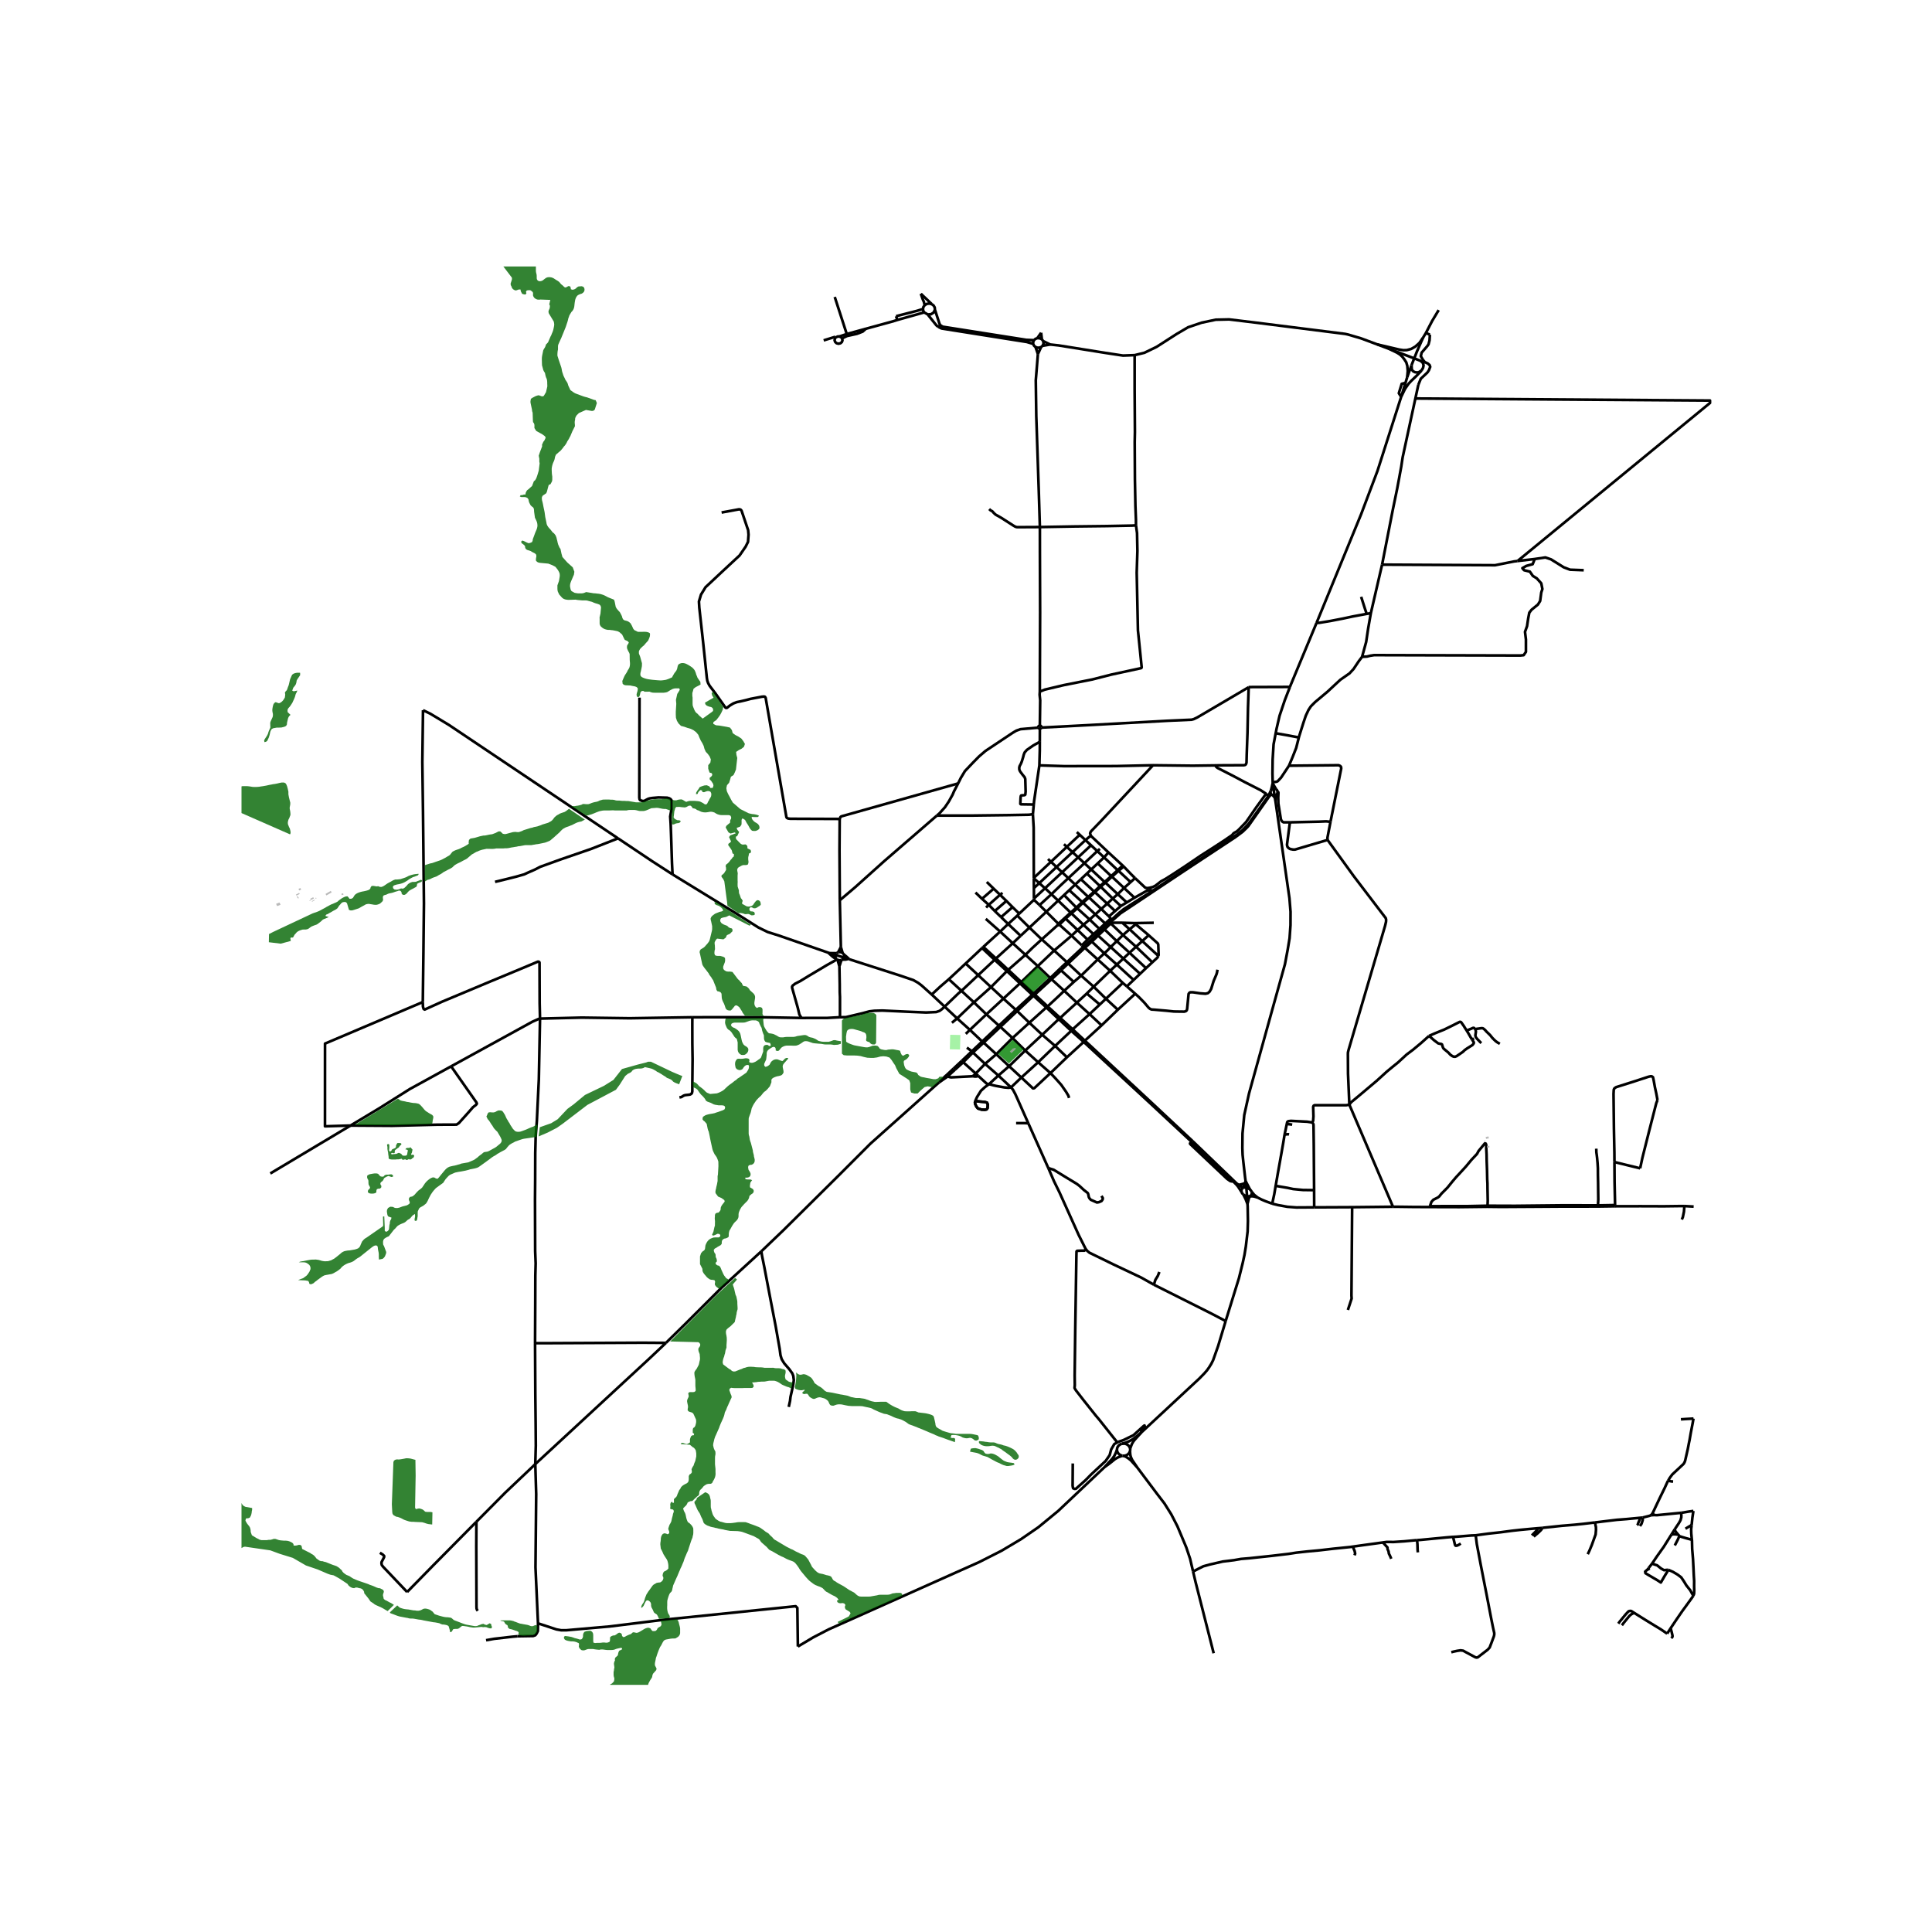 <svg xmlns="http://www.w3.org/2000/svg" width="960" height="960" viewBox="0 0 720 720"><defs><style>*{stroke-linejoin:round;stroke-linecap:butt}</style></defs><g id="figure_1"><path id="patch_1" d="M0 720h720V0H0z" style="fill:#fff"/><g id="axes_1"><path id="patch_2" d="M90 627.892h558V99.308H90z" style="fill:#fff"/><g id="LineCollection_1"><path d="m100.73 437.32 29.904-17.866M362.948 373.546l6.373-5.682M362.948 373.546l-6.243 5.984M362.948 373.546l4.649 4.47M358.315 369.258l2.575 2.396 1.344 1.213.714.68M359.865 359.07l4.678 4.344M359.865 359.07l6.132-5.76M353.606 364.928l2.887-2.69 3.372-3.168M347.226 370.631l4.816 4.513M316.527 357.498l19.233 6.175 4.616 1.58 1.81 1.034 1.35 1.034 3.69 3.31M353.606 364.928l-3.16 2.718-3.22 2.985M358.315 369.258l6.228-5.844M358.315 369.258l-4.709-4.33M352.042 375.144l5.228-5.031 1.045-.855M393.937 344.971l-5.705 5.109M393.937 344.971l.843-.385M393.937 344.971l.486-.711M394.423 344.26l-4.486-4.47M394.423 344.26l.357.326M394.423 344.26l4.587-4.159M385.318 335.343l-.002-.456M379.84 340.487l1.99-1.878 3.488-3.266M387.414 337.308l-.372-.366-1.724-1.6M387.509 276.452l-.013 3.28-.152 5.494M385.257 299.816l.112-1.234 1.975-13.356" clip-path="url(#pc46c574dea)" style="fill:none;stroke:#000"/><path d="m429.695 285.184-13.824.308-19.322.028-9.205-.294M423.345 195.787l.396 2.862.136 6.656-.259 8.102.456 21.53.577 5.62.82 8.119-.094.249-.217.094-10.899 2.358-7.2 1.836-10.648 2.117-7.064 1.675-1.838.736M387.534 196.418l.008 9.28.075 22.552-.106 29.49M387.518 270.432l.13-9.441-.21-2.102.073-1.148" clip-path="url(#pc46c574dea)" style="fill:none;stroke:#000"/><path d="m422.859 132.351-.015 1.409v11.41l.106 15.855-.076 3.756.076 13.878.185 9.903.195 5.036.015 2.19" clip-path="url(#pc46c574dea)" style="fill:none;stroke:#000"/><path d="m387.534 196.418 12.904-.224 11.986-.14 9.387-.182 1.534-.085M513.238 128.34l-6.042-2.248-4.846-1.43-1.04-.224-33.112-4.176-10.123-1.226-5 .108-5.305 1.118-5.013 1.702-4.286 2.523-7.442 4.78-4.519 2.191-3.651.893M391.37 128.39l3.161.34 17.447 2.794 6.53.988 4.35-.161M513.238 128.34l4.75 1.795" clip-path="url(#pc46c574dea)" style="fill:none;stroke:#000"/><path d="m530.273 125.944-1.348 1.905-1.513 1.338-1.487.844-1.639.44-1.315.037-1.557-.243-8.176-1.925M444.63 585.666l.892 3.8 6.779 26.652M425.325 533.85l-2.991 2.407-1.577.871-1.114.466-1.564.46M456.766 492.317l-2.803 9.302-1.866 5.272-.673 1.352-.82 1.324-.808 1.142-.96 1.103-1.915 1.959-21.596 20.079" clip-path="url(#pc46c574dea)" style="fill:none;stroke:#000"/><path d="m416.677 537.365 2.096-.729 3.63-1.779 3.646-3.293.304-.252.182-.084.106.504-.121.14-.304.225-.41.379-.258.476-.107.154-.076.196-.03.182-.01.366" clip-path="url(#pc46c574dea)" style="fill:none;stroke:#000"/><path d="m421.167 539.875.627-1.679.457-.817.476-.647 2.598-2.882M416.258 540.189l.032.433.12.42.203.39.28.348.348.294.4.227.44.153.198.046M416.258 540.189l-.234.77-.35.82-.449.865-.764 1.05-2.854 3.078M418.079 538.054l-.489.176-.438.267-.365.347-.28.41-.178.455-.07.48M411.607 546.772l2.017-1.47 1.936-1.562.92-.54.63-.265 1.17-.435M297.345 613.612l5.755-3.428 5.667-2.942 47.255-21.128 8.935-3.99 8.363-4.245 7.213-4.297 6.428-4.426 7.409-6.083 17.237-16.3M423.85 546.915l-1.917-2.827-.441-.957-.233-.773-.097-.861-.027-.724M444.63 585.666l-1.117-4.758-1.404-4.194-1.469-3.513-1.842-4.381-2.302-4.479-2.554-4.064-2.788-3.636-7.305-9.726M418.545 542.527l.684.198.488.255.879.57.854.684 2.4 2.681M464.48 442.596l.255 3.17M464.48 442.596l-.283-2.463M464.48 442.596l-.395-.038-.442-.014-.345.04M465.832 443.29l-.39-.291-.447-.21-.514-.193M390.412 375.06l-.478.392M390.412 375.06l-4.7-4.36-.057-.053M396.595 369.244l-1.944 1.864-4.239 3.952M390.412 375.06l4.717 4.316M359.91 385.29l1.55-1.486M383.638 345.686l6.299-5.896M383.638 345.686l-3.282 3.055M383.638 345.686l4.594 4.394M383.638 345.686l-4.527-4.457M382.149 355.832l-6.408 5.602M382.149 355.832l4.603 4.205M382.149 355.832l-4.724-4.316M388.232 350.08l-3.47 3.16-2.613 2.592M372.73 347.171l-6.267 5.705M372.73 347.171l2.979-2.83M372.73 347.171l4.695 4.345M372.73 347.171l-5.368-4.732M382.066 391.509l6.334-5.888M382.066 391.509l-6.004 5.833M382.066 391.509l4.823 4.361M382.066 391.509l-4.734-4.67M366.573 388.558l4.715 4.313M366.573 388.558l-.54-.423M366.573 388.558l6.243-5.878M366.573 388.558l-3.991 3.682M375.74 361.434l-.495.466M375.74 361.434l-4.573-4.242M375.74 361.434l4.867 4.538M385.202 370.218l-.516.505M385.202 370.218l-4.595-4.246M385.202 370.218l6.205-5.732M385.202 370.218l.453.429M370.65 357.696l4.595 4.204M370.65 357.696l.517-.504M370.65 357.696l-6.107 5.718M370.65 357.696l-4.653-4.385M389.937 339.79l-2.523-2.482M389.937 339.79l4.408-4.152M363.617 400.067l-.532.575-.288.21-.38.217M353.219 401.076l.311.203.418.133.463.091 7.725-.392.28-.042" clip-path="url(#pc46c574dea)" style="fill:none;stroke:#000"/><path d="m364.574 400.95-.555.217-.623.035-.98-.133M388.232 350.08l4.614 4.155M375.245 361.9l-5.924 5.964M375.245 361.9l4.861 4.562M372.066 400.817l3.996-3.475M372.066 400.817l-3.535 3.25M372.066 400.817l-4.958-4.347M372.066 400.817l4.706 4.428M379.08 376.784l4.527 4.357M379.08 376.784l-.531-.463M379.08 376.784l6.049-5.696M379.08 376.784l-6.264 5.896M366.463 352.876l-.466.435M366.463 352.876l4.704 4.316M377.425 351.516l2.931-2.775M377.425 351.516l-6.258 5.676M389.934 375.452l4.618 4.359M389.934 375.452l-6.327 5.69M385.129 371.088l.086.079 4.719 4.285M352.042 375.144l4.663 4.386M313.033 379.096l2.233-.043 6.122-1.443 2.643-.714 1.792-.21 3.008-.085 9.478.444 6.821.285 3.768-.168 1.276-.449.82-.602 1.048-.967M200.498 604.97l6.886 2.264 1.793.322 1.86-.007 16.16-1.415 20-2.476.966-.106 48.358-4.962.63.644.194 14.378M380.607 365.972l6.145-5.935M380.607 365.972l-.5.49M397.613 394.02l-4.405-4.232M397.613 394.02l-6.137 5.886M397.613 394.02l6.258-5.731M356.705 379.53l4.755 4.274M356.705 379.53l-1.96 1.626M386.889 395.87l-6.259 5.69M386.889 395.87l6.319-6.082M386.889 395.87l4.587 4.036M373.946 372.159l4.603 4.162M373.946 372.159l-4.625-4.295M373.946 372.159l6.16-5.697M373.946 372.159l-6.35 5.857M376.062 397.342l4.568 4.218M376.062 397.342l-4.774-4.471M380.63 401.56l4.332 4.05.407-.043.258-.196 5.849-5.465M398.414 409.169l-.277-.866-.843-1.419-1.777-2.564-2.28-2.56-1.761-1.854M192.89 609.781l5.814-.095.796-.28.487-.63.46-.95.05-2.857M199.486 545.617l.338 11.206-.264 27.272.938 20.874M363.617 400.067l.957.883M363.617 400.067l-4.648-4.211M363.617 400.067l3.491-3.597M362.189 391.778l-3.767 3.58M362.189 391.778l-1.859-1.354M362.189 391.778l.393.462M362.189 391.778l3.843-3.643M383.607 381.141l4.793 4.48M383.607 381.141l-6.275 5.698M380.63 401.56l-3.858 3.685M378.549 376.32l-6.274 5.9M378.549 376.32l6.137-5.597M367.597 378.016l-6.137 5.788M367.597 378.016l4.678 4.205M395.13 379.376l-.578.435M401.32 373.658l-4.892 4.457-1.299 1.261M395.13 379.376l4.617 4.218M364.543 363.414l4.778 4.45M391.886 364.941l4.709 4.303M391.886 364.941l-.479-.455M391.886 364.941l3.562-3.279M385.655 370.647l4.493-4.115 1.738-1.59M383.228 418.627l-4.823-10.832-.898-1.678-.735-.872" clip-path="url(#pc46c574dea)" style="fill:none;stroke:#000"/><path d="m368.53 404.068.646.112 1.117.308.889.197 3.083.56 1.595.14.912-.14M372.275 382.22l-6.243 5.915M372.275 382.22l.541.46M367.108 396.47l-4.526-4.23M367.108 396.47l4.18-3.6M394.552 379.81l4.663 4.352M394.552 379.81l-6.152 5.811M366.032 388.135l-4.572-4.33M358.422 395.358l-3.036 2.84M358.422 395.358l.547.498M385.129 371.088l.526-.441M385.129 371.088l-.443-.365M380.106 366.462l4.58 4.26M371.288 392.87l6.044-6.03M393.208 389.788l-4.808-4.167M393.208 389.788l6.007-5.626M386.752 360.037l4.655 4.449M386.752 360.037l6.094-5.802M372.816 382.68l4.516 4.16M362.582 392.24l-3.613 3.616M379.111 341.23l-3.402 3.11M379.111 341.23l.729-.743M391.407 364.486l3.977-3.829M418.423 366.315l-6.273 5.886M418.423 366.315l1.52 1.275M418.423 366.315l-4.7-4.529M363.473 410.235l.645-1.417 1.458-2.326 1.474-1.345 1.48-1.08" clip-path="url(#pc46c574dea)" style="fill:none;stroke:#000"/><path d="m364.574 400.95 3.06 2.823.403.183.494.112M350.067 403.297l-1.61 1.401-20.31 18.147-3.782 3.377-11.879 11.897-20.567 20.375-8.199 7.846" clip-path="url(#pc46c574dea)" style="fill:none;stroke:#000"/><path d="m248.185 500.445 7.186-7.047 13.564-13.536 14.785-13.522M293.939 524.32l.486-2.255.167-1.443.653-2.928.395-1.878.198-1.5-.198-1.555-.38-.952-1.108-1.542-1.9-2.2-.941-1.54-.44-1.458-.32-2.424-1.489-8.435-2.096-10.845-2.141-11.224-.836-4.133-.269-1.668M380.356 348.741l-4.647-4.4M392.846 354.235l4.76 4.35M392.846 354.235l6.514-5.536M358.969 395.856l-3.076 2.79M315.56 124.477l-4.476-13.806M315.56 124.477l7.107-1.95M315.56 124.477l-2.752.92M344.424 116.421l1.333.769M344.424 116.421l-10.004 2.814M343.964 115.144l.114.674.346.603M306.958 126.854l4.342-1.347M388.283 126.461l-.286-2.458M388.283 126.461l-.8-.41-.913-.03M388.283 126.461l.493.655M385.036 128.154l.304.665.562.502M385.342 126.77l-.306.663v.72M349.695 121.837l1.2.575 31.77 5.04 2.37.702M385.342 126.77l-2.893-.119-31.121-4.898-.934-.592M386.57 126.021l-.693.264-.535.485M350.394 121.16l-.699.677M350.394 121.16l-.304-.592-1.673-5.17M344.6 113.729l-.466.651-.17.764M347.274 113.363l-.92-.25-.951.13-.803.486M343.17 109.473l.722 2.082.395.89.313 1.284M334.42 119.235l-.492-1.39M322.667 122.528l10.178-2.792 1.575-.501M345.757 117.19l1.215-.088.985-.663.46-1.041M345.757 117.19l.315.435 2.894 3.616.729.596M343.964 115.144l-2.158.675-7.878 2.025M387.99 129.335l.543-.46M385.902 129.32l.677.251.73.006.681-.242M387.99 129.335l-1.193 2.616M386.57 126.021l1.427-2.018M385.902 129.32l.895 2.631M348.417 115.398l-.074-.802-.4-.715-.669-.518M388.533 128.874l2.836-.483M388.533 128.874l.37-.85-.127-.908M388.776 127.116l2.593 1.275M531.393 124.083l2.332-4.482 2.425-4.047M530.273 125.944l1.12-1.86M526.031 136.102l2.042-5.165 2.2-4.993M517.989 130.135l2.695 1.329 1.126.732.789.75.775 1.004.71 1.11.373 1.298.167 1.868-.189 2.305" clip-path="url(#pc46c574dea)" style="fill:none;stroke:#000"/><path d="m530.182 135.145-.467-.425-.464-.306-1.362-.533-1.587-.604-8.313-3.142M530.182 135.145l.794-.215M529.78 138.07l.553-.991.188-.894-.134-.54-.205-.5M526.031 136.102l-1.596 4.429M529.78 138.07l-.925.576-.647.177-.96-.134-.676-.375-.448-.624-.093-1.588" clip-path="url(#pc46c574dea)" style="fill:none;stroke:#000"/><path d="m522.17 147.911 1.36-2.824.482-.746.873-1.264.972-1.062 2.084-1.996 1.839-1.95M524.435 140.53l-.656 2.138M522.17 147.911l1.609-5.243M523.779 142.668l-1.408.386-1.064 3.49.862 1.367M490.623 232.168l16.626-40.522 6.1-16.169 8.82-27.566M474.3 291.865l.316 2.148M474.3 291.865l-.01-.413M474.3 291.865l-.296 1.298-.322 1.302M475.607 294.14l-.744-1.227-.563-1.048M474.616 294.013l.361 2.351" clip-path="url(#pc46c574dea)" style="fill:none;stroke:#000"/><path d="m474.616 294.013-.334.063-.27.127-.33.262M475.607 294.14l-.292-.085-.376-.066-.323.024M476.109 295.005l-.084-.315-.163-.27-.255-.28M473.682 294.465l-.17.333M480.704 306.459h-2.37l-.623-.406-.35-.673-.956-5.943-.045-2.256.075-1.71-.053-.26-.273-.206" clip-path="url(#pc46c574dea)" style="fill:none;stroke:#000"/><path d="m475.744 296.116.27-.4.073-.383.022-.328M473.511 294.798l-.615 1.444M473.511 294.798l-.019.305.027.431.136.319.18.252M474.187 296.273l.52.519.41.585M474.187 296.273l.467.102.323-.01M474.187 296.273l-.353-.168M474.977 296.364l.14 1.013M474.977 296.364l.456-.09.31-.158M472.896 296.242l-.262.405M472.896 296.242l.418-.028.289-.056M475.118 297.377l.228 1.308M464.197 440.133l-.193-1.403-.681-6.007-.243-2.36-.087-2.546.053-5.437.46-4.804.194-2.025 1.78-8.066 8.58-30.928 4.802-17.212 1.03-5.475.697-4.229.337-4.852.02-4.98-.413-5.093-5.187-36.031M475.346 298.685l.178-1.504.22-1.065M406.286 350.598l-2.529 2.235M406.286 350.598l6.866-6.832M404.274 353.219l.803-1.046 1.21-1.575M403.757 352.833l-6.152 5.753M403.757 352.833l.517.386M403.757 352.833l-.6-.532M404.274 353.219l4.808 4.35M404.274 353.219l2.621-2.303M413.646 343.829l-.489.393-8.883 8.997M404.274 353.219l-6.198 5.844M463.91 441.007l-2.224.587M463.91 441.007l-.456 1.08-.156.497M463.91 441.007l.287-.874M464.197 440.133l1.635 3.157M463.298 442.584l-.12.086M466.528 444.215l-.395-.6-.3-.325M462.71 444.246l.206.473.418.392M459.52 440.207l1.231 1.248.593.7 1.365 2.091" clip-path="url(#pc46c574dea)" style="fill:none;stroke:#000"/><path d="m463.179 442.67-.288.291-.2.405-.062.441.08.439M465.848 445.818l.334-.326.233-.393.119-.435-.006-.449" clip-path="url(#pc46c574dea)" style="fill:none;stroke:#000"/><path d="m468.635 446.268-1.253-1.023-.854-1.03M463.334 445.111l.293.247.342.184.376.114.39.11M463.334 445.111l.873 1.774.577 1.502.115.158M464.735 445.767l.164 2.778M464.735 445.767l.35.06.394.003.369-.012" clip-path="url(#pc46c574dea)" style="fill:none;stroke:#000"/><path d="m465.848 445.818.934.001.615.085 1.238.364M464.899 448.545l.056-.091.475-1.92.243-.42.175-.296M474.12 448.57l-2.509-.92-1.404-.59-1.572-.792M456.766 492.317l4.95-15.986 1.38-5.546.686-3.141.505-3.121.664-5.603.112-3.88-.096-5.416-.068-1.079M390.686 435.317l2.111 4.89 2.081 4.246 7.11 15.778 2.582 5.157M430.014 478.77l-4.731-2.662-10.414-4.933-8.841-4.316-.85-.7-.608-.771" clip-path="url(#pc46c574dea)" style="fill:none;stroke:#000"/><path d="m416.677 537.365-.304.014-.304-.224-6.547-8.252-1.215-1.43-4.573-5.758-2.78-3.587-.5-.841.09-1.149-.045-3.53.213-17.137.425-27.253.045-1.836.229-.237 1.746-.07.942.013.319-.266.152-.434M430.014 478.77l21.357 10.718 5.395 2.829M421.167 539.875l-.167-.52-.294-.47-.407-.393-.496-.292-.556-.176-.586-.05-.582.08M421.135 540.773l.064-.447-.032-.451M418.545 542.527l.696-.043.655-.22.562-.381.424-.51.253-.6M418.545 542.527l-.266-.027M410.204 330.473l1.735-1.552M410.204 330.473l4.483 4.38M410.204 330.473l-.264-.245M410.204 330.473l-2.163 2.012M418.902 330.92l2.46-2.184M418.902 330.92l-2.347 2.307M418.902 330.92l3.9 3.638M418.902 330.92l-4.5-4.2M385.302 330.984l-.029-3.662M385.302 330.984l.014 3.903M385.302 330.984l2.005-1.868M389.449 331.027l-2.142-1.91M389.449 331.027l-4.133 3.86M389.449 331.027l6.37-5.95M391.842 333.25l-1.453-1.385-.94-.838M472.634 296.647l-.566.877-4.291 6.034-2.492 3.475-2.22 2.326-2.05 1.631-9.203 6.162-10.269 6.797-11.864 7.932M413.152 343.766l3.783-3.476 1.853-1.485 5.62-3.574 5.271-3.35M422.801 334.558l4.747-2.683 1.068-.175 1.063.181M398.478 331.746l2.213-2.085M398.478 331.746l-1.927 1.814M398.478 331.746l4.808 4.41M407.768 332.288l-2.233 1.948M407.768 332.288l-4.949-4.631M407.768 332.288l.273.197M407.768 332.288l2.172-2.06M408.04 332.485l4.58 4.274M408.04 332.485l-2.164 2.01M416.555 333.227l-1.868 1.626M416.555 333.227l3.357 3.085M416.555 333.227l-4.616-4.306M391.842 333.25l2.503 2.388M391.842 333.25l-4.428 4.058M398.14 327.26l-2.808 2.611-3.49 3.38M396.55 333.56l-2.205 2.078M396.55 333.56l4.587 4.663M405.535 334.236l-2.249 1.92M405.535 334.236l-4.844-4.575M405.535 334.236l.341.26M405.876 334.496l4.542 4.239M405.876 334.496l-2.294 1.912M422.801 334.558l-2.89 1.754M414.687 334.853l-2.066 1.906M414.687 334.853l3.026 2.793M394.345 335.638l4.665 4.463M403.286 336.156l-2.149 2.067M403.286 336.156l.296.252M419.912 336.312l-2.2 1.334M403.582 336.408l4.603 4.345M403.582 336.408l-2.11 2.089M401.3 310.087l1.085 1.008M402.385 311.095l-4.805 4.514M402.385 311.095l2.133 1.983M406.556 311.506l6.536 6.17M404.518 313.078l1.328-1.125.71-.447M429.695 285.184l-3.342 3.587-16.436 17.604-3.296 3.405-.289.477-.076.393.3.856M404.518 313.078l-4.822 4.493M404.518 313.078l2.079 1.932M396.502 314.609l1.078 1M406.597 315.01l-4.813 4.496M406.597 315.01l2.331 2.167M397.58 315.609l2.116 1.962M397.58 315.609l-5.916 5.556M408.928 317.177l-4.793 4.509M408.928 317.177l.969-.813M408.928 317.177l2.525 2.348M399.696 317.57l2.088 1.936M399.696 317.57l-5.955 5.55M413.092 317.676l-1.639 1.85M413.092 317.676l5.316 4.9M401.784 319.506l2.35 2.18M401.784 319.506l-5.964 5.57M411.453 319.525l-2.37 2.232M411.453 319.525l5.057 4.76M390.562 320.128l1.102 1.037M391.664 321.165l2.077 1.955M385.273 327.322l.475-.6 5.916-5.557M404.135 321.686l2.532 2.347M404.135 321.686l-5.996 5.574M409.083 321.757l-2.416 2.276M409.083 321.757l5.034 4.743M418.408 322.576l-1.898 1.71M418.408 322.576l.357.336M422.993 327.237l-1.428-1.403-2.8-2.922M418.765 322.912l-1.92 1.625M393.741 323.12l2.079 1.956M393.741 323.12l-6.434 5.996M406.667 324.033l-1.614 1.52M406.667 324.033l4.99 4.667M416.51 324.286l-2.393 2.214M416.51 324.286l.335.25M416.845 324.537l4.518 4.2M416.845 324.537l-2.443 2.183M395.82 325.076l2.32 2.184M405.053 325.553l-2.234 2.104M405.053 325.553l4.887 4.675M414.117 326.5l-2.46 2.2M414.117 326.5l.285.22M414.402 326.72l-2.463 2.201M422.993 327.237l-1.63 1.5" clip-path="url(#pc46c574dea)" style="fill:none;stroke:#000"/><path d="m471.855 295.814-.144.246-.205.203-3.228 4.45-3.904 5.648-2.825 2.929-.684.589-.85.462-.335.238-.531.645-2.84 1.948-4.543 2.957-4.177 2.663-6.06 4.106-4.832 3.154-2.37 1.5-1.625.882-2.08 1.612-.973.505-1.276.314-.828.113-.738-.161-3.814-3.58M387.307 329.116l-.985-.878-1.049-.916M384.93 303.417l.287 5.004.056 18.901M398.14 327.26l2.55 2.401M402.82 327.657l-2.13 2.004M411.656 328.7l.283.221M411.656 328.7l-1.716 1.528M412.62 336.759l-2.202 1.976M412.62 336.759l2.941 2.758M417.713 337.646l-2.152 1.871M401.137 338.223l-2.127 1.878M401.137 338.223l.334.274M401.471 338.497l4.603 4.176M401.471 338.497l-2.18 1.885M410.418 338.735l-2.233 2.018M413.275 341.505l-1.389-1.307-1.468-1.463M415.561 339.517l-2.286 1.988M399.01 340.101l.281.28M399.291 340.382l4.49 4.267M399.291 340.382l-2.172 1.948M408.185 340.753l-2.111 1.92M408.185 340.753l3.698 3.4M411.883 344.153l1.884-1.704.069-.175-.03-.162-.531-.607M406.074 342.673l-2.294 1.976M406.074 342.673l3.623 3.481M413.152 343.766l.494.063M414.087 343.871l-.44-.042M414.087 343.871l-.141.263M418.241 343.878l-2.172-.007h-1.982M422.814 344.018l.44.435M422.814 344.018l7.17-.126M422.814 344.018l-4.573-.14M418.241 343.878l2.734 2.439M413.946 344.134l4.553 4.327M413.946 344.134l-2.316 2.228M411.883 344.153l-2.186 2.001M423.254 344.453l-2.279 1.864M423.254 344.453l4.815 4.064M375.709 344.34l-2.628-2.563M394.78 344.586l4.58 4.113M394.78 344.586l2.339-2.256M403.78 344.649l-2.188 1.948M403.78 344.649l3.74 3.497M409.697 346.154l-2.176 1.992M420.975 346.317l-2.476 2.144M420.975 346.317l4.725 4.386M411.63 346.362l4.56 4.37M411.63 346.362l-2.405 2.312M407.52 348.146l-2.212 2.026M428.07 348.517l-2.37 2.186M431.7 356.253l.091-.42-.137-3.813-.182-.448-3.403-3.055M399.36 348.7l2.232-2.103M399.36 348.7l3.797 3.6M418.5 348.461l-2.31 2.27M418.5 348.461l4.872 4.356M409.225 348.674l4.687 4.258M409.225 348.674l-2.33 2.242M425.7 350.703l-2.328 2.114M425.7 350.703l6 5.55M416.19 350.731l-2.278 2.2M416.19 350.731l4.76 4.337M406.895 350.916l4.647 4.37M403.157 352.3l2.15-2.128M423.372 352.817l-2.422 2.251M423.372 352.817l6.064 5.804M413.912 352.932l4.714 4.297M411.542 355.286l1.17-1.093 1.2-1.261M420.95 355.068l-2.324 2.161M420.95 355.068l6.147 5.726M411.542 355.286l-2.46 2.284M411.542 355.286l4.668 4.19M429.436 358.621l1.869-1.723.395-.645M418.626 357.229l-2.416 2.246M418.626 357.229l6.254 5.68M409.082 357.57l4.642 4.216M409.082 357.57l-6.168 6.012M429.436 358.621l-2.339 2.173M397.605 358.586l.471.477M397.605 358.586l-1.868 1.73-.353.341M398.076 359.063l4.838 4.52M395.94 361.115l.154-.17 1.982-1.882M416.21 359.475l-2.486 2.311M416.21 359.475l6.254 5.733M427.097 360.794l-2.217 2.115M413.724 361.786l-6.147 5.93M424.88 362.91l-2.416 2.298M402.914 363.582l4.663 4.134M402.914 363.582l-2.75 2.354M422.464 365.208l-2.521 2.382M419.943 367.59l3.114 2.747M407.577 367.716l-2.567 2.537M407.577 367.716l4.573 4.485M396.595 369.244l4.724 4.414M396.595 369.244l3.57-3.308M405.01 370.253l-3.69 3.405M405.01 370.253l4.846 4.106M423.057 370.337l-6.471 5.956M453.726 361.382l-.198 1.079-.197.673-1.063 2.494-.897 2.901-.592 1.037-.638.56-.911.21-1.96-.153-2.628-.379-1.025-.02-.365.181-.303.428-.54 5.591-.137.526-.326.309-.593.189-2.453-.029-1.458-.027-2.81-.295-4.557-.392-.935-.056-.577-.252-.532-.442-1.602-1.9-2.043-2.08-1.33-1.198M412.15 372.2l4.436 4.093M412.15 372.2l-2.294 2.159M401.32 373.658l4.723 4.275M409.856 374.359l-3.813 3.574M416.586 376.293l-6.061 5.83M406.043 377.933l-6.296 5.661M406.043 377.933l4.482 4.19M410.525 382.122l-6.228 5.704M399.747 383.594l-.532.568M399.747 383.594l4.55 4.232M399.215 384.162l4.656 4.127M404.297 387.826l-.426.463M444.487 425.286l-15.633-14.629-24.557-22.831M403.871 388.289l24.595 22.693 15.653 14.583M473.603 296.158l.231-.053" clip-path="url(#pc46c574dea)" style="fill:none;stroke:#000"/><path d="m413.646 343.829 3.89-3.416 21.723-14.463 3.762-2.505 17.468-11.526 2.636-1.972 1.578-1.53.549-.608 7.686-10.919.665-.732M616.452 564.616l-1.2.077M615.933 563.83l.17.365.349.42M626.478 563.782l-1.969.194-3.752.367-3.297.318-1.008-.045M615.252 564.693l.35-.379.331-.484M621.659 551.814l-.183.315-1.097 2.4-1.876 3.838-1.618 3.427-.952 2.036M611.333 565.624l.807-.068M594.419 567.376l3.54-.434 4.594-.547 3.646-.28 5.134-.49" clip-path="url(#pc46c574dea)" style="fill:none;stroke:#000"/><path d="m610.08 568.394.25-.244.09-.196.192-.588.4-.93.32-.812M574.685 569.413l.786-.103 6.53-.687 4.883-.407 3.19-.322 4.345-.518M591.705 579.206l.635-1.33.898-2.145.725-2.015.68-1.872.08-1 .06-.697-.034-1.069-.167-.75-.163-.952M504.142 576.384l-1.033.147-6.352.644-4.99.58-4.502.418-4.118.45-3.14.483-6.003.708-8.446.901-3.105.258-2.548.45-4.223.515-4.886 1.127-2.338.644-1.99.997-1.839.96M515.373 574.827l-2.562.352-5.41.74-3.26.465M504.784 579.62l.244-.61-.174-.934-.712-1.692M528.098 573.954l-4.77.441-3.927.259-2.612-.022-1.416.195" clip-path="url(#pc46c574dea)" style="fill:none;stroke:#000"/><path d="m518.481 580.909-.436-1.03-.453-.902-.123-.837-.384-.853-.017-.595-1.695-1.865M541.503 572.749l-2.316.189-4.064.385-5.81.56-1.215.071M528.394 578.532l-.098-.973-.062-2.095-.136-1.51M549.949 572.167l-1.648.064-5.62.462-1.178.056M544.38 575.23l-.826.531-.656.267-.433.009-.218-.284-.744-3.004M573.21 569.52l1.475-.107M549.949 572.167l4.717-.63 4.511-.497 4.413-.582 3.06-.336 3.403-.322 3.157-.28M570.875 572.182l1.186-1.177.876-.938.215-.267.058-.28M571.588 572.664l.544-.514.86-.703 1.001-.944.382-.399.243-.403.067-.288M615.252 564.693l-.642.24-2.47.623M611.14 568.716l.558-.757.192-.514.297-.966v-.853l-.047-.07M631.073 563.089l-1.648.217M630.427 568.335l.092-.931.181-1.8.265-1.781.108-.734M629.425 563.306l-2.226.378-.721.098M624.169 569.868l1.504-2.256.607-1.07.295-1.085.01-.905-.107-.77M615.662 582.734l-1.312 1.68M622.885 571.92l-.092.123-1.164 1.854-1.613 2.586-1.243 1.732-1.349 1.902-1.762 2.617M621.656 585l-1.536.162-1.151-.676-1.396-1.127-1.91-.625" clip-path="url(#pc46c574dea)" style="fill:none;stroke:#000"/><path d="m621.656 585-.24.614-1.174 1.912-1.29 2.23-1.335-.871-3.016-1.763-1.404-.85-.093-.594.944-.828.302-.437" clip-path="url(#pc46c574dea)" style="fill:none;stroke:#000"/><path d="m614.584 585.197-.206-.414-.028-.37M624.169 569.868l-1.284 2.052M625.412 571.924l-.947-1.144-.236-.462-.06-.45M625.846 572.46l.74.26 1.735.517 2.188.582M631.053 594.713l.283-.765.022-.48.03-.739-.039-1.683.013-1.854-.132-2.05-.132-2.878-.16-3.17-.316-3.806-.08-3.22-.033-.25M630.427 568.335l-.182 1.576.045 1.605.22 2.303M625.412 571.924l-1.219-.158-.677.016-.63.138M625.846 572.46l-.224-.32-.21-.216M624.142 575.946l1.137-2.195.567-1.29M621.305 608.814l1.285-2.01M609.058 601.098l1.88 1.184 2.377 1.485 3.069 1.884 2.521 1.527 2.4 1.636M622.59 606.804l.23-.342 1.85-2.757 2.249-3.269 1.957-2.682 1.716-2.38.461-.661M621.656 585l1.78.773 1.744 1.03 1.362 1.03.977 1.449.942 1.545 1.43 1.802 1.162 2.084M628.112 569.712l1.221-.74 1.094-.637M603.092 605.077l.479-.686 2.282-2.774.984-1.058.262-.137.306-.061.286-.023.262.06 1.105.7" clip-path="url(#pc46c574dea)" style="fill:none;stroke:#000"/><path d="m604.43 605.707.766-1.022 1.914-2.34.615-.588.634-.387.343-.163.356-.11M622.83 610.494l.405-.416.06-.273-.02-.31-.275-1.218-.41-1.473M629.425 537.723l.205-.96.448-2.586.731-3.83.302-1.683M626.424 528.944l1.892-.126 1.534-.084 1.26-.07M621.659 551.814l.596-1.027.938-1.285 2.324-2.165 1.908-1.798.337-.555.235-.614.972-4.266.456-2.381M623.529 552.107l-.581-.018-1.29-.275M629.356 449.56l-1.633-.097M629.356 449.56l1.815.092M626.763 454.477l.388-.915.413-2.025.16-2.074M601.885 449.54l9.478-.021 8.742.028 6.145-.077 1.473-.007M503.899 449.88l-14.14.064M503.899 449.88l15.21-.164M502.32 488.175l1.396-4.249-.07-1.094.253-32.953M383.228 418.627l7.458 16.69M378.672 418.568l1.455-.007 1.632-.007 1.469.073M363.473 410.235l-.138.656.13.625.414.882.573.687 1.291.42 1.246.078.706-.154.335-.47.098-1.324-.288-.7-.835-.26-1.429-.12-1.458-.153-.645-.167" clip-path="url(#pc46c574dea)" style="fill:none;stroke:#000"/><path d="m363.473 410.235.645.167 1.458.154 1.429.12.835.258.288.7-.098 1.325-.335.47-.706.154-1.246-.077-1.291-.421-.573-.687-.414-.882-.13-.625.138-.656M410.479 445.672l.501.8-.045.496-.418.624-.972.42-.752.12-2.301-1.024-.479-.532-.25-.497-.206-1.037-.182-.435-1.481-1.163-1.67-1.548-.947-.709-4.59-2.787-3.98-2.446-2.021-.637M432.062 474.026l-.582 1.463-.899 1.464-.567 1.816M475.402 441.93l-.538 3.174-.744 3.466M489.758 449.944l-6.613.04-3.375-.252-3.43-.618-2.22-.544M478.73 422.803l-.533 3.271-.649 3.71-.145.828-1.058 5.905-.943 5.414M489.727 443.528l-4.178-.056-3.645-.35-2.035-.435-4.467-.756M489.727 443.528l-.076-10.201-.045-6.488-.1-7.693-.159-.476-.36-.354M479.55 418.866l.166-.73.35-.293 1.033-.126 6.037.306 1.851.293M502.866 411.677l-1.124.196H489.91l-.365.197-.167.42.107 3.56-.122 1.667-.375.599M489.727 443.528l.031 6.416M479.55 418.866l-.44 2.172-.38 1.765" clip-path="url(#pc46c574dea)" style="fill:none;stroke:#000"/><path d="m480.403 422.754-.35-.065-1.324.114M481.555 419.148l-.42-.097-1.586-.185M484.037 274.832l-.987 3.897-1.276 3.252-1.404 3.37M474.29 291.452l.877-.031.653-.12.35-.168 1.253-1.352 2.947-4.43M495.834 306.263l3.994-19.832-.045-.603-.32-.392-.607-.266-18.486.182M510.872 228.517l-1.003 5.733-.744 5.004-1.519 5.522M484.037 274.832l.107-.42 1.588-5.03.904-2.678 1.002-2.13.904-1.367 1.565-1.57 4.663-3.91 3.373-3.14 1.381-1.275 3.418-2.383 1.474-1.598 1.914-2.86 1.276-1.695M571.945 208.324l-.767 1.93-2.37.644-1.464.836.628.772 2.16.515 1.116 1.608 1.464.9 1.674 1.866.417 2.123-.417 1.286-.419 3.152-.836 1.352-2.37 1.93-.837 1.093-.419 2.187-.418 2.83-.767 2.123.349 2.83v4.632l-.837 1.222-1.255.129-54.49-.139-1.443.225-1.216.308-1.822.098M510.872 228.517l-1.558.254M510.872 228.517l4.192-18.095M490.623 232.168l1.14-.077 3.998-.663 4.82-.933 3.542-.759 5.191-.965M507.261 222.418l1.373 4.303.68 2.05M480.72 255.996l.3-.765 9.603-23.063M484.037 274.832l-4.197-.796-4.425-.78" clip-path="url(#pc46c574dea)" style="fill:none;stroke:#000"/><path d="m474.29 291.452-.08-3.173.068-5.23.348-5.663.789-4.13M480.72 255.996l-1.937 5.006-1.925 5.732-1.132 4.889-.311 1.632M532.571 386.046l-2.94 2.628-3.017 2.514-2.433 1.83-3.2 2.943-1.8 1.45-2.31 1.906-3.796 3.448-6.715 5.66-2.537 2.103-.258.196-.699.953M494.74 313.018l9.813 13.566 11.893 15.605.122.596-.046.778-.35 1.485-6.075 20.643-7.504 25.498-.243.967-.03.631.045 7.357.501 11.533M519.108 449.716l-1.111-2.637-15.13-35.402" clip-path="url(#pc46c574dea)" style="fill:none;stroke:#000"/><path d="m548.612 387.448.638.988-.004.354-.49.662-2.065 1.296-.874.624-.619.61-1.553 1.068-.84.56-.535.207-.56-.042-.469-.2-.714-.494-.74-.799-1.59-1.322-.286-.28-.183-.366-.155-.501-.172-.585-.276-.172-.384-.053-.74-.154-1.58-1.187-1.85-1.616" clip-path="url(#pc46c574dea)" style="fill:none;stroke:#000"/><path d="m546.595 384.07-.516-.802-.645-1.037-.897-1.265-.277-.157-.296.024-2.765 1.401-2.97 1.451-3.463 1.402-2.195.96M548.612 387.448l.675-.461M546.595 384.07l.59.96.82 1.43.607.988" clip-path="url(#pc46c574dea)" style="fill:none;stroke:#000"/><path d="m549.83 383.587-.468-.48-.18-.056-.18.002-2.407 1.018" clip-path="url(#pc46c574dea)" style="fill:none;stroke:#000"/><path d="m552.043 388.73-.434-.4-.288-.313-.84-.863-.502-.659-.16-.603.206-1.38-.08-.55-.116-.375" clip-path="url(#pc46c574dea)" style="fill:none;stroke:#000"/><path d="m558.948 388.99-.85-.476-.577-.4-.638-.585-.721-.723-.794-1.001-1.462-1.422-.425-.502-.483-.42-.368-.242-.384-.046-.383.029-.829.127-.683.084-.522.174M554.286 449.729l.076-.393M532.799 449.82l11.043.028 10.444-.12M601.885 449.54l-6.502.09-14.423.022-8.62.056-12.905.077-5.15-.056M532.799 449.82l.093-.308M519.108 449.716h1.255l6.686.083 5.75.02M595.49 449.21l.06-.727.083-1.451-.04-3.18-.035-3.175-.061-2.733-.015-2.6-.122-1.975-.174-1.898-.114-.96-.16-1.155-.005-.422-.008-.444-.03-.418M611.23 435.401l.84-3.91 2.59-10.292 2.59-10.083.455-1.184M601.656 433.06l-.022-3.495-.175-9.116-.144-12.766.084-1.576.182-.431.323-.284.44-.266 6.954-2.202 5.073-1.659.798-.172.425.039.425.308.251 1.136.47 2.592.51 2.34.455 2.424M601.885 449.54l.007-.442M540.852 615.735l.856-.221 1.352-.294 1.246-.182.972.126 1.063.588 3.44 1.842.434.133.464-.06 3.728-2.868.74-.817.663-1.718.9-2.413.143-.606.011-.657-.492-2.204-.683-3.388-1.649-8.567-2.19-11.157-1.48-7.812-.421-3.293M565.538 209.077l-1.262.148-7.11 1.415-42.102-.218M527.468 148.508l-4.736 21.898-.528 3.487-.79 4.317-.729 3.897-1.701 8.242-3.92 20.073M528.571 143.406l-1.103 5.102M530.976 134.93l1.096.52.697.593.228.67-.472 1.243-.573.855-2.459 2.326-.922 2.269M532.883 124.738l-1.49-.655M530.976 134.93l-.684-.827-.799-1.361.306-1.323 2.091-2.421.476-.678.38-1.485.137-2.097M312.972 335.498l-.121-18.486.076-11.815M268.92 190.994l6.524-1.198.547.112.357.392 2.461 7.282.152 1.668-.197 2.677-.896 1.808-2.249 3.267-6.456 5.999-6.228 5.83-1.686 2.748-.775 2.593.137 2.313 1.382 12.502 1.429 13.666.182 1.065.304.855.531.981 2.081 2.733 2.89 4.09.274.385.611.866.258.196.357-.035 1.147-.89 1.238-.75 1.314-.498 1.39-.273 2.074-.49 1.655-.442 4.2-.799.805-.07.365.098.243.406 7.732 44.444.182.294.501.224.806.084 18.365.07" clip-path="url(#pc46c574dea)" style="fill:none;stroke:#000"/><path d="m357.055 291.967-43.202 12.18-.38.126-.273.237-.273.687M298.663 379.366l9.63-.016 4.74-.254" clip-path="url(#pc46c574dea)" style="fill:none;stroke:#000"/><path d="m312.82 360.107.122 6.853.015 2.872.076 1.696v7.568M312.112 357.66l.708 2.447M312.112 357.66l.276.12.296.07.304.02.303-.033.292-.083M312.112 357.66l-.248-.164M230.312 312.43l-63.017-42.269-6.952-4.197-2.7-1.294M157.565 373.44l.223-17.986.201-18.694-.353-34.45-.243-18.304.25-19.336" clip-path="url(#pc46c574dea)" style="fill:none;stroke:#000"/><path d="m130.634 419.454-9.522.284.006-17.45.009-13.372 36.438-15.477M201.25 379.66l-.138-5.743-.047-15.142-.06-.21-.297-.196-.326.028-1.238.533-7.36 3.083-9.053 3.755-17.925 7.512-5.75 2.6-.797.356-.395-.244-.243-.848-.056-1.705M168.12 397.396l-15.377 8.447-11.18 7.05-10.929 6.561M168.12 397.396l9.446 13.468.151.448-.334.449-1.123.869-1.732 1.99-3.525 3.923-.85.561-7.117.03-16.884.418-15.518-.098M494.74 313.018l-12.15 3.599-.737-.01-1.014-.202-.622-.34-.415-.469-.185-.754 1.087-8.383M495.834 306.263l-1.61-.168-2.614.112-10.906.252" clip-path="url(#pc46c574dea)" style="fill:none;stroke:#000"/><path d="m495.834 306.263-1.125 5.886.03.869M571.945 208.324l-6.407.753M590.211 212.506l-5.09-.193-2.37-.9-4.74-2.96-2.092-.707-3.974.578M527.468 148.508l109.801.759v.901l-71.731 58.91M192.89 609.781l-2.107.194-6.617.76-3.03.527M601.892 449.098l-6.403.113M601.656 433.06l.046 7.435.19 8.603M554.362 449.336l10.177.035 18.578-.196 12.372.036" clip-path="url(#pc46c574dea)" style="fill:none;stroke:#000"/><path d="m532.892 449.512.556-1.588.715-.802 1.666-.844.536-.4.811-1.024 2.245-2.255 1.884-2.33 1.323-1.553 1.684-1.813 1.964-2.144 2.085-2.515 2.084-2.219.581-1.09 1.004-1.21.69-.837.62-.751.215-.01.133.06.09.19.109.403-.011.995.129 2.445.042 2.42.129 3.518.068 3.296.09 1.628.012 1.703.091 4.639-.075 1.912" clip-path="url(#pc46c574dea)" style="fill:none;stroke:#000"/><path d="m532.892 449.512 8.034-.021 6.357-.008 7.079-.147M465.347 256.129l.379-.084 14.993-.05M453.034 285.24l1.512-.029 9.023-.041.517-.113.258-.28.197-.574.076-3.07.289-8.087.182-9.166.259-7.751M388.094 271.153l17.843-.938 29.105-1.598 9.007-.406.82-.213 1.338-.642 14.83-8.715 3.808-2.246.502-.266M387.518 270.432l-.185.029-.166.08-.132.122-.084.156-.028.17.03.172M388.094 271.153l.028-.17-.005-.085-.026-.087-.086-.153-.057-.06-.076-.062-.168-.078-.186-.026M312.972 335.498l.395 17.42M349.162 303.928l-19.625 16.977-10.806 9.7-5.759 4.893M199.486 545.617l.82-.759 41.88-38.738 6-5.675M199.4 500.571l5.696-.013 34.423-.169 8.666.056M177.541 567.11l10.711-10.802 9.957-9.444 1.277-1.247" clip-path="url(#pc46c574dea)" style="fill:none;stroke:#000"/><path d="m199.4 500.571.1 19.224.122 11.013.06 7.93-.196 6.88M201.25 379.66l-.443 22.6-.729 15.386-.456 6.054-.152 6.054-.03 9.92-.06 7.511.06 19.114.182 4.512-.122 4.54-.03 10.312-.07 14.908M258.014 379.1l-23.362.374-17.868-.243-14.945.362-.59.067M168.12 397.396l30.196-16.585 2.43-1.093.503-.058M250.634 325.866l-7.687-4.977-12.635-8.459M184.492 328.651l4.74-1.156 3.174-.799 2.978-.854 1.306-.617 2.659-1.163 2.021-1.042 7.549-2.729 11.331-3.91 10.062-3.95M349.162 303.928l.927-.801 2.074-2.302 1.428-2.13 1.407-2.53.513-1.217 1.544-2.98M386.954 271.16l-6.643.583-1.58.56-1.367.813-10.094 6.723-2.393 2.05-2.293 2.327-2.978 3.14-1.534 2.55-1.017 2.061M448.604 431.116l8.676 8.194 1.238.862.577.112.426-.077M459.52 440.207l-10.214-9.71M444.119 425.565l5.187 4.932M444.119 425.565l.368-.279M448.604 431.116l-5.071-4.788-.053-.21.084-.127.555-.426M444.487 425.286l5.11 4.914M461.686 441.594l-.82-.56-11.269-10.834M463.179 442.67l-.506-.368-.494-.33-.493-.378M400.165 365.936l-4.717-4.274M395.448 361.662l.493-.547M405.308 350.172l-3.716-3.575M397.119 342.33l4.473 4.267M601.656 433.06l7.057 1.724 2.517.617M363.535 332.618l2.436 2.338M379.84 340.487l-2.491-2.425M367.733 328.686l2.583 2.495M373.597 332.737l-.912.729M367.475 338.217l1.003-1.01M372.685 333.466l-2.37-2.285M372.685 333.466l2.37 2.284M372.685 333.466l-4.207 3.741M368.478 337.207l-2.507-2.25M368.478 337.207l2.25 2.312M370.316 331.18l-4.345 3.776M370.728 339.52l2.353 2.257M370.728 339.52l4.327-3.77M375.055 335.75l2.294 2.312M373.08 341.777l4.269-3.715M387.534 196.418l-.402-13.036-.942-28.315-.183-13.331.79-9.785M347.274 113.363l-4.103-3.89M387.534 196.418l-8.522.043-.592-.155-.722-.406-4.587-2.937-2.134-1.212-.669-.645-.517-.581-.63-.33-.524-.49M313.794 126.094l1.912-.886 3.631-.799 2.172-.84 1.158-1.041M311.3 125.507l.142.264" clip-path="url(#pc46c574dea)" style="fill:none;stroke:#000"/><path d="m311.442 125.771-.275.35-.138.703.228.637.53.46.703.17.706-.16.538-.452.238-.634-.178-.751M312.808 125.397l-.66.01-.706.364" clip-path="url(#pc46c574dea)" style="fill:none;stroke:#000"/><path d="m313.794 126.094-.361-.43-.625-.267M350.067 403.297l2.782-1.903.37-.318" clip-path="url(#pc46c574dea)" style="fill:none;stroke:#000"/><path d="m352.763 400.656-.545.457-2.15 2.184M352.763 400.656l.456.42M355.386 398.198l-2.38 2.226-.243.232M353.219 401.076l.372-.343 2.302-2.088M384.93 303.417l.327-3.6M349.162 303.928l13.027.008 13.671-.168 7.64-.14 1.43-.21M386.954 271.16l.086.154.133.122.168.077.186.026M387.527 271.539l-.018 4.913M387.527 271.539l.184-.028.16-.077.137-.127.086-.154M453.034 285.24l-8.544.112-14.795-.168M471.855 295.814l.29.295.227.182.262.356M453.034 285.24l.122.455.54.47 6.129 3.132 3.995 2.13 6.03 3.084 2.005 1.303M258.014 379.1l12.09-.018 11.576.006 1.367-.006 15.616.284M311.864 357.496l-.867.579-2.764 1.541-6.714 3.994-3.327 2.032-1.853.94-.896.686-.258.42.015.434 2.096 7.4.608 2.55.759 1.294M316.085 357.356l-1.565-.502M316.085 357.356l.442.142M313.853 357.623l1.261-.025.482-.098.49-.144M316.527 357.498l-1.01-.937-1.104-.93M308.636 355.025l.57.175M250.634 325.866l19.982 12.263 3.085 1.884 8.923 5.633 3.474 1.693 4.043 1.273 18.495 6.413M308.636 355.025l1.587 1.424.592.449.315.115.356.043M309.206 355.2l2.183.67M311.807 355.24l-1.523-.024-1.078-.016M314.035 355.192l-.668-2.275M314.035 355.192l-.248-.164-.276-.12-.295-.07-.305-.02-.304.032-.291.084M314.413 355.632l-.167-.236-.21-.204M313.367 352.917l-1.051 2.017M312.82 360.107l.763-2.353M311.486 357.056l.167.236.21.204M311.389 355.87l-.09.368.007.283.063.275.117.26M314.52 356.854l-1.654-.531-1.477-.453M311.807 355.24l-.2.213-.156.243-.062.174" clip-path="url(#pc46c574dea)" style="fill:none;stroke:#000"/><path d="m312.316 354.934-.27.132-.24.175M314.52 356.854l.08-.405-.007-.281-.064-.276-.116-.26M313.853 357.623l.24-.175.2-.213.154-.243.073-.138M313.853 357.623l-.27.131M258.014 379.1l-.016 2.938.016 6.853.09 5.886-.09 8.576-.016 3.377-.129.61-.25.308-.463.252-.654.091-1.17.127-.561.196-.859.532-.706.12M238.327 259.983l-.076 37.282.091.589.213.336.653.252.805.084 1.352-.742.668-.239 1.125-.168 2.217-.196 3.251.098.79.224.501.308.334.421-.015 3.364-.471 2.704.167 2.551.152 4.176.35 10.666.2 4.173M449.306 430.497l.291-.297M449.306 430.497l-.702.62M385.257 299.816l-3.868-.057-.895-.014-.213-.112-.031-.21.091-2.088.076-.659.137-.21.198-.056.972-.056.213-.084.167-.154.12-1.136-.136-4.667-.243-.672-.744-.897-.972-1.318-.258-.616-.031-.687.137-.617.455-.841.35-.841.471-1.513.273-1.066.335-.84.835-.94 2.385-1.653 2.428-1.36M395.94 361.115l-.556-.458M177.541 567.11l-.659.665-15.502 15.67-7.465 7.618-2.193 2.239" clip-path="url(#pc46c574dea)" style="fill:none;stroke:#000"/><path d="m141.58 578.682 1.002.61.57.56.008.4-.335.686-.615 1.177-.053.483.122.638.478.63 8.965 9.436M177.541 567.11l-.043 9.113.076 22.577.037.652.16.497.281.35M355.893 398.645l-.507-.447M399.793 545.386l-.061 8.301.1.647.1.314.521.222.522-.055.842-.759 2.725-2.44 2.125-2.163 5.372-4.992 1.503-2.181.561-2.107 1.163-2.015 1.41-.793" clip-path="url(#pc46c574dea)" style="fill:none;stroke:#000"/></g><g id="PatchCollection_1"><path d="m207.278 685.558.608-.168.577-.056h1.276l.607.028.578.112.577.028 1.215-.224.577-.252.547-.308.547-.196.608-.196.577-.225 1.185-.167.577-.112.607-.057.67.028.576.168.608.196.243.505.243.56.091.588.152.56.122.589.151.56.486 2.214.061.588.03.588-.12.617-.274.56-2.34 3.474-.486.588-10.177 2.354-12.67 2.017-8.718 1.373-3.25.308-3.313.448.092.504 5.134-.588 4.01-.168 7.11-1.204 10.086-1.345 7.777-1.57 3.342-.727 5.65-2.326 4.072-2.045 2.506-1.625 2.279-1.373 2.719-2.157 3.008-3.082-.487-.392-.303-.505-.243-.56-.213-.56-.091-.56-.061-.56.03-.561-.03-.588-.456-.42-.364-.477-.213-.532v-1.513l.091-.617.122-.644.243-.56.364-.505.335-.672.182-.532.364-1.766.091-.56-.03-.56-.121-.56-.243-.56-.304-.533-.183-.588-.09-.561-.122-.588.85-2.298.092-1.008.12-.616.244-1.15.061-.588-.03-.588-.152-.56-.183-.589-.151-.56-.122-.588-.091-.561-.122-.56-.09-.56-.153-.617v-1.205l.365-.98.121-.588-.151-.561-.487-.504-.516-.393-.425-.476-.183-.728.122-.589.243-.532.304-.505.455-.42.547-.308.638.028.517.252.516.309.516-.309.274-.532.182-.532.334-1.485.092-.56.03-.59-.091-.56-.152-.56-.456-.42-.425-.504-.638-.196-.607.14-.365.448-.182.56-.152.56-.122.589-.182.56-.486.42h-.639l-.607-.251-.516-.393-.274-.532-.304-.533-.303-.504-.152-.616-.152-.56-.122-.589-.06-.588v-.589l.212-.588.304-.532.334-.504.243-.505.274-.728-.03-.42.06-.589v-2.97l.182-.56.426-.449.607-.14h1.276l.577.028.608.056.608-.084.607-.112.577-.308.547-.252.638-.225.608-.112.608.14.577.057.577-.056.577-.224.517-.757-.152-.953-.213-.56-.638-.084-.638-.14-.577-.253-.395-.504-.304-.532v-.56l.091-.56.183-.533.546-1.009.639-.98.12-.28.092-.589.213-.588 1.215-1.373.121-.56-.273-.56-.304-.562-.06-.56.06-.56.243-1.149.091-.56.213-.56.365-1.121.273-.729.213-.56.486-1.121.334-.476.274-.505.273-.56.304-.533.395-.448.547-.252 1.853-.337.577-.056h.638l.577-.055.517-.309.486-.308.395-.476.182-.337.121-.504v-1.709l-.09-.616-.304-1.121-.122-.56-.213-.561-.394-.616-6.138.588.153.42.12.561.031.56-.334.505-.547.308-.546.364-.244.532-.395.449-.668.14-.638-.056-.395-.449-.334-.504-.608-.252-.607.028-.608.196-.577.28-.517.337-1.093.644-.608.308-.668.112-.608-.168-.638-.056-.76.672-.607.197-.577.252-.547.252-.547.336-.638.084-.395-.476-.06-.56-.426-.477-.607-.14-.578.309-.486.391-.547.31-.638.055-.577.224-.516.392-.031.533v.588l-.121.56-.638.309-.669.084-.637-.084h-.639l-.79.112-.729.028h-.668l-.638.056-.638-.14-.091-.588v-2.242l-.061-.588-.273-.533-.487-.42-.607-.056-1.124.112-.76.308-.334.504-.152.589v.588l-.152.56-.364.477-.638.14-.578-.196-.668-.197-.699-.167-.607-.224-.608-.196-1.246-.225-1.154-.14-.334.252-.091.56.365.561.546.28.608.168.607.112.608.085h.638l.638.084.699.195.547.253.334.14.06.644-.09.56.182.561.395.476.486.365.607.083.577-.083.547-.225.608-.196.577-.028h1.276l.638.112.578.085 1.154.112.638-.14h.608l1.215.168.607.056h1.246l.577-.028.608-.085.972-.364 1.276-.28.577-.084.243.532-.577.309-.547.252-.273.56-.152.589-.091.56-.426.42-.486.42-.213.533.062.56-.274.504-.122.7.183 1.402-.122.56-.06.56-.122.59v1.176l.091.56.183.56-.03.617-.123.56-.699.757-.728.392.273.337.577-.056.577.224.122.56v.616l-.03.56v1.822l.121.56-.182.56-.304.505-.547.336-2.947.308-5.164-.056-1.125.112-.182.897-.03.56-.061.56v.59l-.182.56.121 1.092-.06.533v.56l.212.532.304.532 1.306.337.638.14 1.125.392.637.14.851.056 2.977.337.669.42.486 1.008.152.56.213.561.516 2.045.213.533.151.532-.03.588-.152.589-.304.504-.121.532-.092.56-.181.561-.213.56-.274.505-.121.56-.517 1.317v1.149l.061.532.122.56.06.56v.561l.122 1.12.213 2.858-.061.589.243 1.149.152.56v2.41l-.03.56-.061.56-.213.56-.79 1.906-4.952 5.827-2.278 2.494-1.823 1.345-1.945 1.064-2.886-.14-3.25-.742-2.735.098-2.34.14-3.493.504h-2.248l-6.046-.42-4.375-.42-2.704-.393-1.215-.112h-3.19l-1.185 4.539.365.644 10.36.337 1.61-.029.608.14.607.113.608.168.547.224.577.224 2.005.729.517.364.607.196 1.185.224.577.056.577-.028.608-.056 1.215-.224 1.155-.28 1.853-.336.608-.085zM252.029 262.31l-.183 2.887v1.178l.06 1.12.366 1.122.607 1.01.912.896 1.275.337 1.095.392 1.154.336 1.093.505 1.033.785.79.953.426 1.065.486 1.065.607 1.01.486 1.008.304 1.122.486 1.065.79.84.669.954.425 1.065-.182 1.177-.79.953v1.332l.486 1.416.85.252.183.672-.334.505-.668.56.03.59.547.532.729 1.121.121.673-.273.813-.881.028-.365-.589-.972-.42-.942.084-.942.308-.76.309-.424.7-.456.617-.426.729-.06.588.607-.112.183-.532.395-.505.455-.392.578.14.151.56.608.113.577-.224.578-.197.637-.028.608.252.274.505.06.588-.09.59-.274.56-.335.505-.212.532-.334.476-.213.533-.425.477-.608-.113-.547-.392-.577-.308-.577-.28-.638-.14-1.307-.113h-1.974l-.638.14-.608.225-.577-.309-.577-.364-.547-.252-.73.028-.637.112-.608.196h-.79l-.668-.169v2.775l-.152 1.71-.122 1.823.03.56.062.56-.031.617-.06.56.182.562h.607l.547-.28.608-.169.607-.056.547-.252.274-.505-.547-.308h-.668l-.578-.252-.516-.308-.365-.533.091-.561.183-1.681.182-.561.121-.56.395-.478.638-.027h.669l.577.083 1.246.113.577-.113.577-.308.516-.252.608.028.425.42.304.505.578.112.577.197.456.364.607.196.547.28.547.225.637.14.608.056.608-.028.608-.084.577-.112.607-.028.608.112.577.196.517.336.547.28.607.197.577.112.608.028h2.491l.578.196.273.533-.03.617-.304.504-.091 1.009-.639.504-.759.673-.213.589 1.033 1.794.76.448 1.58-.42.394.308-1.123.449-.942.336-.456.645.243.504.243.561.273.532-.364.477-.517.308-.243.505 1.064 1.541.303.477.152.56.153.617.546.308-.091.87-.425.308-.335.504-.394.42-.365.505-.395.477-.456.42-.486.365-.182.56.152.56.03.87-.425.672-.304.505-.455.448-.487.337-.06.56.668.898.395.812 1.063 7.988.091 1.093 4.071 2.775.73-.056.607.085.577.14.577.224.578-.028.638-.056.577.196.547.308h.638l.577-.14.091-.56-.243-.533-.608-.196-.729-.056-.425-.477v-.616l.395-.42.578.055.515.309.67.028.576-.224.548-.365.485-.308.456-.393-.03-.588-.152-.59-.487-.475-.607-.113-.517.337-.394.476-.365.505-.334.504-.517.365-.607.168-.669.056-.607-.112-1.094-.617-.547-.28v-.589l.213-.532-.304-.56-.395-.477-.395-1.178-.243-.532-.09-.589v-.56l-.457-1.402-.03-.588v-.59l.03-.588-.03-.589v-1.793l.06-.841-.121-.617-.091-.588.122-.561.394-.448 1.064-.589.546-.224.608-.029h.638l.577-.167.213-.533.061-.56-.091-.59-.03-.588.03-.56.152-.56.121-.758.608-.224.152-.56-.183-.561-.607-.28-.577-.309.03-.56-.213-.56-.547-.337-.637.083-.639-.027-.546-.337-1.671-1.71-.092-.84.547-.28.7-1.486-.73-.925-.183-.617 1.246-.448.517-.701.06-.589v-1.233l.213-.533.638.197.486.42.578 1.065.334.505.303.504.548 1.01.364.448.426.42.607.084h.607l.578-.168.517-.28.425-.42.06-.59-.182-.588-.365-.505-.516-.392-.608-.336-.486-.393-.425-.476-.304-.533-.03-.56 1.185.056h.638l.577-.028.303-.505-.607-.252-.638-.168-.638-.112-.668-.056-1.246-.28-3.13-1.57-2.794-2.411-.608-1.01-.546-1.065-.608-1.12-.487-1.066-.181-1.12.243-1.122.789-.897.365-1.122.304-1.12.972-.617.486-1.01.426-1.065.485-4.316-.304-1.122-.12-1.121.971-.673 1.033-.504.912-.73.364-1.064-.607-1.065-.73-.953-1.093-.73-1.094-.56-1.033-.729-.304-1.121-.729-.953-1.276-.28-2.613-.449-1.276-.112-1.032-.504.06-.73 1.033-.672.79-1.01.669-.952.546-1.01.487-1.121v-.336l.151-.477-3.767-5.69-.608.477.183.84.546.897-3.19 1.85.153.617.394.42.547.281.608.196.638.14.486.336.213.533-.03.561-.365.336-3.494 2.523-1.215-1.037-.73-.785-.516-.392-.364-.505-.274-.532-.243-.59-.213-.532-.182-.588-.03-.617v-2.27l-.091-.59v-1.12l.182-.561.274-1.01.82-.616 1.276-.645.516-.308-.091-1.037-.365-.477-.698-1.037-.213-.589-.243-.533-.152-.588-.213-.533-.243-.532-.394-.505-.426-.448-.516-.365-.547-.364-.517-.308-.577-.309-.608-.252-.607-.112h-.669l-.638.196-.516.308-.273.533-.243 1.121-.244.589-.334.476-.395.477-.638 1.093-.273.533-1.094.476-.577.225-.577.196-.669.112-.638.084-.637.056-1.307-.084-1.884-.168-1.458-.196-.668-.14-.669-.197-.577-.224-.577-.28-.395-.449-.091-.56.06-.561.153-.59.243-1.176.12-.645.031-.588v-.59l-.668-2.41-.456-1.15-.03-.756.213-.56.303-.478.426-.448.455-.42.456-.365.395-.449.395-.476.395-.42.425-.477.243-.533.213-.532.182-.533.061-.56-.03-.562-.547-.336-.638-.168-.608-.056h-.699l-.637.028h-1.337l-1.368-.673-.394-.504-.486-1.093-.517-.926-.486-.42-.547-.336-.607-.197-.608-.14-.517-.364-.273-.533-.152-.589-.243-.532-.273-.533-.304-.532-.456-.477-.395-.449-.364-.476-.304-.56-.365-1.851-.243-.785-.577-.252-.942-.365-.82-.336-1.154-.617-.578-.252-.911-.28-.73-.14-.607-.057-.638-.084-.668-.028-.638-.112-2.127-.336-.911.364-.639.112h-1.518l-.638-.084-.608-.112-1.155-.645-.303-.504-.122-.56-.121-.618v-.56l.091-.56.182-.562.213-.532.486-1.122.213-.532.243-.505.182-1.15-.608-1.653-2.066-1.85-1.792-2.019-.152-.589-.182-.617-.365-1.738-.395-.588-.486-1.121-.213-.785-.12-.59-.153-.56-.121-.56-.335-.87-.577-.757-.547-.42-.76-.981-.424-.449-.426-.504-.364-.561-.243-.59-.092-.56-.425-2.018-.243-1.794-.122-.617-.303-1.402-.183-.98-.121-.561-.243-.953-.06-.561.03-.561.273-.533.79-.533.547-.392.243-.56.455-1.739.244-.813.577-.196.151-.224.274-.505.243-.505.06-.56v-1.122l-.09-.589-.061-.56-.06-1.205v-.646l.09-.588.122-.56.182-.617.213-.533.273-.56.182-.562.213-1.009.334-.757.517-.42.425-.393.456-.364.455-.42.73-.898.334-.477.395-.42.334-.477.304-.504.243-.533.334-.505.304-.504.243-.505.304-.532.212-.533.244-.561.242-.589.972-1.934-.03-.701-.06-.56.03-.618.121-.56.03-.56.243-.562.305-.504.85-.841 2.613-1.15 2.248.393.577-.112.456-.393.79-2.467-.456-1.066-.638-.112-2.552-.925-.698-.168-.67-.196-2.49-.925-.577-.225-.578-.336-1.215-.87-.304-.672-.273-.56-.243-.561-.152-.561-.243-.533-.669-1.01-.243-.56-.273-.533-.243-.56-.182-.59-.213-.616-.122-.56-.09-.562-.152-.616-.942-2.776-.486-1.542v-.588l.03-.561.061-.59.121-.56v-1.15l.061-.56.486-1.121.73-1.599 1.61-3.953.668-2.019.182-.673.122-.56.213-.56.182-.534.729-1.233.425-.449.334-.533.213-.532.121-.59.152-1.373.183-1.065.182-.561.273-.56.365-.477.486-.309.577-.252.578-.168.516-.365.364-.449.152-.588-.09-.617-.335-.504-.607-.225-.608.028-.638.056-.547.309-.426.448-.546.308-.668.169-.639-.196-.06-.561-.243-.533-.668-.084-.578.364-.638.169-.486-.393-.426-.42-.516-.393-.395-.476-.395-.449-.516-.365-.517-.308-1.093-.7-.638-.253-.7-.113-.698.029-.607.196-.517.364-.82.645-.638.252-.668.029-.547-.253-.335-.56-.03-.59v-.616l-.06-.56-.153-.562-.09-.616v-4.01l.06-.56.152-.646.09-.588-.15-2.047-.062-1.093.061-.59v-2.298l.03-.561.061-.589V85.69l.243-1.122.365-2.636.212-1.26.153-.562.212-.617.091-.56v-.561l-.06-.617-.122-.589-.243-.533-.152-.56-.122-.589-.212-.561-.395-2.411-.152-.561-.121-.561-.274-.532-.395-.477-.455-.421-.517-.364-.577-.253-.608-.168-.669-.112-.607-.056-.638.084-1.306.28-.699.169-.638.112-.608.028-.668-.196-.516-.421-.79-.953-.426-.477-.699-1.01-.303-.504-.274-.505-.182-.588-.304-.533-.364-.505-.426-.477-1.367-.953-.942-.196-.637.056-.608.252.303.533.456.364.547.28.486.31.972.784.304.505.304.477.304.448.304.505.607 1.738.365 1.178 1.002 1.486.395.448.942.758.972.672.547.197.608.056.607-.084h.638l.608.028.577.112.547.252.304.477.456 2.019.06.87.183.532.668 1.009.243.561.03.532.061.561-.03.561-.152.589-.243.533-.425.448-.548.28-.577.253-1.55 1.542-.212-.224-.364-.505-.426-.476-.212-.561.121-.56.304-.478.456-.364.516-.393.517-.308.486-.365.213-.533.182-.56-.182-.617-.456-.42-1.398-.421-.547.28-.09-.589.06-.56.122-.561-.061-.589-.274-.533-.577-.364-1.397-.393-.547-.336-.547-.253-.516-.392-.335-.477-.273-.532-.243-.561-.304-.533-1.185-1.374-.455-1.598-2.127-.224-.122.673.152.56.091.59-.243.56-.03.56.273.534.396.448.303.505.334.477.486.336.487.392.486.337.456.365.364.448.06.56-.212 1.01-.608.28-7.473-.084-1.124.196v.562l.06.56.608.14h.608l.638.029.638.112 1.215.168.608.14.577.028.607.14.577.084.608.029.638-.085.608-.027 1.215-.225.608-.14.577.224.151.56.122 1.094v.561l-.212 1.627-2.553 6.532-1.306 2.804-.09.757.273.533.152.56.12.561 1.277 3.505.577 1.178 3.099 4.065.395.505.06.56-.151.561-.365 1.122.06.589.274.504.183.56.394.45.487.308.577.168 1.124-.392.608.028.06.56.517 1.038.668.196.577.084.365-.476-.182-.561.334-.505.638-.084h.638l.516.336.426.393.121.56-.06.59.212.56.365.477.486.337.547.224.607.056.578-.056 3.676.14-.396 1.626.244.56-.03.562-.122.56-.273.533-.122.56.122.59 1.853 3.055.12.561.062.561-.061.589-.243 1.177-.152.561-.212.56-.244.562-.212.56-.274.505-.911 2.13-.79.842-.152.56-.243.533-.334.505-.273.533-.243 1.205-.122.56-.091.562-.06.588v.589l.06 2.047.486 1.822.273.533.334.504.243 1.15.183.56.243.533.121.561.06.56v.59l.032.56v.561l-.486 2.103-.851 1.43-.608.168-.607-.225-.669-.224-.607.14-.608.225-1.124.588-.547.365-.121.617-.061.56.091.59.486 2.27.06.589.183.56.091 2.776.06.729.365.477.152.56v1.178l.669 1.065 2.308 1.29.973.729.243.532-.243.505-.243.532-.395.477-.243.56-.243.533.06.562-.88 2.298-.396 1.205.092.561.121.56v1.15l.121.561-.334 2.747-.394 1.318-.183.561-.212.617-.244.56-.303.505-.486.392-.668 1.767-1.338 1.205-.546.42-.304.505-.213.505-.03.532-.608.029-.607.196-.638.028-.274.505.547.196h1.276l.607.14.517.309.273.476.092.56.182.59.274.532.273.505.425.392.486.365.274.504.06.561.031.56.304 2.187.547 1.15.212.532.122.561.06.56-.03.533-.121.561-.183.56-.486 1.122-.547 1.486-.364.953-.061.56-.243.534-.577.252-.638.168-.608-.225-1.154-.56-.608-.224-.456.392.152.56.972.73.335.476.06.589.335.533.546.28.608.168.547.196.517.337.516.252.547.28.455.45.092.56-.183 1.121.03.617.426.42.516.253.608.112 3.038.28 1.52.589 1.123.589.395.476.365.477.334.504.273.505.213.56.061.589-.03.56-.274 1.627-.577 1.626v1.205l.03.561.122.56.243.505.242.533.79.897.396.42.486.337.577.224.608.112.607.056 2.704-.084.577.112 1.823.168h1.276l.608.056 1.215.337.577.14.547.252.577.225 1.124.336.608.252.364.448.153.561-.213 2.327-.334 1.43.03.56v1.71l.121.561.334.533.456.392.486.337.517.252.577.168.608.113h.638l.607.083.578.056 1.306.253.638.168.607.364.912.813.73 1.514.273.477.546.224.547.28.395.449-.243.56-.365.477-.09.589.03.56.213.533.243.533.303.504.213.533.03 2.27.091 1.038v.588l-.06.56-.152.59-.274.532-.334.505-.243.532-.304.505-.334.504-.303.505-.243.533-.608 1.402.121 1.036.456.393.577.168 1.853.084.608.14 1.185.225.577.252.395.448-.03.59-.122.56-.182.56-.122.561.061.56.334.477.577-.196.243-.533.243-1.121.456-.449.577-.056.517.309 1.823-.028.546.224.608.14.608.028h3.555l.637-.084.608-.14.517-.308.485-.309.517-.28.547-.28.577-.169.608-.056h1.276l.182.56-.608 1.01-.334.505-.486 2.214zM268.89 370.31l.091 1.568.122.561.182.532.243.505.273.532.213.533.364 1.093.274.504.547.337.577.112.577-.028.456-.42.73-.897.364-.476.607-.113.547.336.486.393.942 1.458.273.56.335.476.395.449.06.28 7.14.056-.273-.252-.274-.533.03-.588v-1.15l-.212-.56-.638-.28-.669.056-.546.28-.517-.364-.304-.533-.152-.56v-.589l.274-1.737-.03-.59-.213-.56-.365-.476-1.336-1.205-.305-.533-.425-.448-.486-.393-.638-.14-.638-.084-.303-.505-.244-.56-.455-.448-.426-.533-.547-.477-2.035-2.69-.972-.14-.608.028-.76-.112-.789-.505-.304-.505-.03-.7.182-.533.425-1.093.122-.56v-.561l-.06-.56-.517-.365-.608-.196-.638-.168h-.699l-.607-.028-.608-.196-.243-.56v-.562l.06-.616.152-.561-.06-1.457-.091-.56.03-.59.273-.532.334-.504.304-.28 2.34.28.85-.617.456-.953.547-.252.577-.253.425-.448.456-.393.122-.616-.274-.533-.698-.168-.578-.336-.455-.477-1.216-.448-.85-.477-.456-.588-.121-.701.334-.617.699-.252 1.184-.224.76-.364.395-.225 7.565 3.84.577-.336-13.155-8.493-.486.14.152.617.486.336.638.224.547.225.455.336.456.392.364.449.122.56-.577.253-.669.14-1.214.476-.578.252-1.003.758-.394.476-.213.532.06.561.153.56.364 1.71v1.178l-.09.56-.639 2.635-.121.532-.244.701-.394.56-.395.505-.426.449-.395.476-.486.42-1.063.645-.334.505-.092.56.153.59.85 3.951.243.505.669.952.394.477 1.064 1.401.273.56.73.954.303.532.365.505.425 1.093.638 1.57.183.925.303.504.668.14.547.252zM313.762 380.343v12.332l.668.56 1.216.113h2.612l1.276.056 1.216.168 1.215.336 1.276.28 1.154.056h1.215l1.216-.168 1.215-.336 1.154-.112 1.155.112 1.154.392.79.953.608.953.668.953.426 1.065 1.154 2.13 2.673 1.682 1.033.728.365 1.065v2.354l.304 1.122 1.215.392h1.215l.851-.84.85-.786.912-.784 1.155-.28.972.168.698.196 4.041-3.545-.137-.351-.425-.056-.835.056-.304.49-.456.21-.638.197-.79-.028-1.489-.28-1.033-.168-1.002-.225-.638-.112-.607-.168-.882-.617-.273-.532-.455-.392-1.246-.225-.638-.14-.608-.224-.547-.252-.608-.309-.425-.476-.243-.533-.212-.588-.183-1.205.152-.449.547-.308.486-.336.395-.42.365-.477.121-.56-.455-.393-.639.056-.546.252-.547.365-.547-.253-.273-.504-.243-.533-.122-.56-.608-.196-.668-.113-.668-.14-.639-.112h-.607l-1.306.113-.638.168-.638-.029-.638-.112-.669-.14-.547-.28-.334-.533-.486-.448-.608-.112h-.637l-.638.056-.578.224-.607.224-.639.14h-.637l-.638-.084-3.099-.56-.669-.14-.577-.196-.608-.225-.637-.252-.577-.28-.517-.365-.061-1.85.182-1.344.213-.87.426-.42.577-.224.577-.056.638.028.608.14.577.168 1.245.337.608.196.547.252.608.196.486.365.243.532.06.589v.56l-.121.56.091.561.547.28.577.14.364.45.487.335.577.112.608-.027.425-.42.06-.31.092-10.145-.334-.477-.577-.336-.639-.056h-1.336l-.608.084-.608.112-.638.196-.577.225-.638.224-.638.14-.608.084-.668.14-.608.084-.607.14-1.246.225-1.488.392-.517.224zM181.333 316.325l1.64.028h.7l.668-.056.577-.112h2.643l.638-.056h.608l.607-.056 1.246-.252.608-.084.607-.112.608-.085.698-.168.638-.056 1.793-.336.608-.028h1.853l.577-.112.577-.085.577-.112.7-.083.606-.113 2.006-.42.547-.196.577-.225.547-.224.486-.336.486-.42.516-.421 2.249-2.018.425-.476.425-.421.456-.393 1.063-.588 1.155-.393.577-.252.547-.196 1.093-.56.578-.281.547-.196.607-.168.638-.112 1.337-.702-5.924-4.036-1.094.841-.547.337-1.185.392-.577.224-.547.337-.547.28-.486.393-.486.448-.364.505-.365.448-.486.42-1.094.589-2.127.645-.577.252-1.306.448-.638.14-.638.112-.608.225-.607.112-2.613.813-.668.337-1.124.391h-.669l-.638-.083-.911.083-2.37.646-.607.112-.79-.14-.456-.45-.456-.42-.607-.028-.577.28-.578.31-1.276.475-.668.085-.638.112-.638.14-.73.14-.637.028-1.306.28-1.884.561-1.61.28-.547.505-.122.869.03.56-.577.393-.79.476-.607.309-.577.252-.577.308-.578.252-.607.196-.638.225-.608.28-.517.309-.971 1.205-1.672 1.01-1.336.7-.669.28-1.67.56-.7.253-.577.196-.637.112-2.006.645-.121 6.166 1.063-.672.577-.14.578-.225.577-.308.546-.224.578-.197.608-.224.486-.308.546-.308.547-.28.486-.337.487-.365.516-.252 1.185-.644.546-.253.547-.308.486-.308.456-.449.486-.42.577-.337.517-.28.547-.252.577-.28.547-.309.638-.336.577-.28.516-.309 1.793-1.541.577-.308 1.033-.617.547-.197.608-.28.547-.196.577-.168z" clip-path="url(#pc46c574dea)" style="fill:#006400;fill-opacity:.8"/><path d="m223.471 298.33-.608.308-.607.168-.638.112-.638.169-.577.196-.608.252-.608.168h-.699l-.638-.056-.607-.027-.608.308-.638.168-.638.14-.638.084-.637.112-1.216-.056 5.651 3.588.668-.14 1.216-.336 1.154-.449.577-.252.577-.224.638-.224.608-.14.608-.113.607-.056h1.975l1.306-.056.668.056h4.406l.577-.14.608-.056h1.245l.699.028.608.112.607.168.577.112h1.276l.578-.084.607-.196 1.854-.785 1.245-.084.608-.056.577.028 1.732.336.607.056h.578l1.761.617.183-1.037-.03-2.635-.426-.616-.88-.197h-.7l-.698.085-.638.14h-2.704l-1.884.336-.638.14-1.215.448-.608.112-.637.14h-2.006l-2.825-.476h-.669l-.668-.056h-.668l-.608-.028-.668-.084h-.699l-.638-.056-.668-.196-.638-.085h-.638l-.638-.055h-1.337l-.972.028zM249.841 561.603l-.121.617.547.252.577.084.273.505-.09.56-.214.533-.09.56-.304 1.121-.243 1.149-.274.588-.334.56-.213.533-.182.56-.152.56.213.533.182.56-.061.56-.547.337-.577-.252-.638-.112-.577.224-.365.476-.243.532-.121.561-.03.589-.062.588-.09.56-.03.59.182 1.568.516 1.008.243.533.212.533.304.476.304.504.668 1.009.244.532.152.56.12.56.062.562v1.148l-.425.477-.517.364-.669.308-.334.476-.152.561-.06.56.273.505v.56l-.213.56-.425.477-.516.336-.638.056-.668.112-1.095.617-.455.42-1.276 1.793-.365.477-.304.504-.334.504-.455 1.149-.183.588-.151.561-.244.616-.668 1.009-.212.588v.561l.485-.392.395-.477.244-.56.243-.504.273-.505.395-.448.638.084.456.336.364.448.152.589v.56l.122.56.546 1.01.213.532.274.504.516.364.486.309.304.532.273.56.183.533 3.736-.252.274-.225.03-.588-.304-.533-.334-.532-.152-.56-.121-.56-.06-.645v-.616l.03-.589v-1.149l.03-.56.151-.617.183-.616.213-.617.212-.532.304-.504.456-.42.273-.533.091-.56.152-.589.122-.616 1.093-2.494.517-1.12.213-.533.243-.56.212-.533.274-.588.213-.56.273-.533.243-.532.213-.561.243-.532.212-.533.183-.616.212-.588.486-1.121.213-.532.243-.533.274-.56.182-.617 1.002-3.054.213-.56.243-.56.121-.617.152-.56.061-.589v-1.121l-.03-.644-.243-.533-.334-.504-.426-.477-.456-.42-.546-.364-.244-.533-.212-.56-.152-.56-.243-1.15-.213-.616-.303-.532-.244-.589-.151-.588.698-.7.426-.393.334-.532.243-.56.516-.28.608-.225.577-.028.456-.42.425-.449.456-.392.426-.42.485-.337.335-.476v-.588l.121-.56.273-.505.487-.449.395-.448.395-.504.486-.337.546-.336.578-.168 1.124-.056.486-.364.212-.533.335-.532.273-.56.213-.533.121-.56.061-.589-.03-.588v-1.233l-.183-1.765v-2.41l.031-.589.121-.588.03-.56-.06-.645-.304-.533-.243-.56-.152-.56-.121-.561.03-.588.121-.56.153-.59.12-.56.183-.56.213-.589.243-.504 1.154-2.606.183-.56.456-1.121.76-1.654.242-.588.213-.56.152-.59.12-.615.244-.533.273-.504.213-.589.213-.532.273-.56.243-.59.79-1.737.274-.532v-.588l-.243-.561-.213-.532-.182-.56-.213-.561.183-.56.516-.309.608.084.577.028h3.129l.577-.028h2.4l.608-.028.456-.392v-.56l-.243-.561-.334-.504 1.61-.14.637-.113.608-.028.638-.056h.669l.607-.028 1.185-.224.577-.084h1.276l.608.028.577.168.608.252.547.309 1.033.7.607.28 1.215.505.638.168 1.033.477.486-2.158-.364-.14-.608-.084-.608-.225-.516-.392-.516-.337-.183-.56-.09-.588.06-.56.152-.618.06-.56-.09-.56-.548-.364-.637-.113-.638-.224-.7-.056h-.668l-.668-.028-.668-.14H284.9l-.668-.112-.638-.056h-.698l-1.276-.056-.67-.112-1.275-.056-.699.028-.638.112-.638.224-.638.14-.607.309-.608.196-1.792.728-.638.056-.669-.224-.425-.448-.547-.28-2.278-1.71-.183-.7.061-.589.122-.617.182-.588.213-.532.12-.561.183-.532.182-1.065.365-1.093v-.925l.06-.84.061-1.066-.03-.896-.121-.785-.122-.56-.06-.56.03-.59.243-.532.456-.42.486-.392.516-.393 1.55-1.54.273-1.234.152-.589.091-.56.152-.589.06-.588.153-.616.182-.589v-.588l-.091-1.542v-.588l-.061-.56-.304-1.458-.304-.672-.303-1.29-.152-.7-.152-.56-.213-.59-.212-.7 1.58-1.85-.73-.588-6.957 6.39-17.226 17.29 9.691.252h.76l.486.309.273.504-.06.616-.334.477-.304.476v.588l.121.561.365.925.03.56.061.56.03.561-.06.56-.152.589-.122.617-.152.588-.729 1.374-.638.868-.243.504v.561l.06.56.092.589.122.56.09.56v2.242l.122 1.318-.03.588-.516.364-.639.056-.637-.027-.639.056-.334.476.152.56.03.617-.242.532-.243.505-.122.588.091.616.243 1.121.03.59-.121.588v.588l.425.42 1.155.364.486.365.243.504.79 1.738.06.588-.03.56-.121.56-.152.562-.274.532-.547.392-.152.589v1.177l.517.335-.121.561h-.487l-.516.337-.243.56-.183.588v1.177l-.546.365-.608.28-.638-.14-.638-.253-.668-.112-.365.477 3.433.28.426.336.546.477.517.308.395.448.304.504.182 1.121v1.121l-.365 1.71-.243.56-.212.532-.152.56-.365.533-.425.897.09.56.031.589-.334.476-.547.364-.273.56v1.234l-.061.56-.243.533-.486.392-.577.28-.547.308-.517.365-.455.476-.243.533-.426.56-.395.924-.242.533-.183.56-.273.505-.456.392-.426.449v1.316l-.425.085-.273-.477-.486.365-.183.56z" clip-path="url(#pc46c574dea)" style="fill:#006400;fill-opacity:.8"/><path d="m265.548 564.195-.152-.518-.213-.673-.121-.588-.152-.56-.03-.56v-1.738l-.03-.588-.152-.59-.122-.588-.213-.588-.364-.476-.547-.364-.638-.252-2.674 1.82-.425.309-.121.532-.426.477-.395.476.091.56.274.561.729 1.681.273.505.639.98.242.56.213.533.243.505.273.504.487 1.4.395.421.516.337.517.28.577.196.577.224.577.14.608.112.607.168.608.112.577.169 1.823.336.608.168 1.823.336 2.886.084.942.14.668.14 1.489.533 2.855 1.065 1.246.7.516.28.456.393.304.504.364.448 1.945 1.71.547.616.394.42.578.308.577.28 2.278 1.318 1.216.616.577.225 1.246.672.85.364 1.003.364.577.224.487.308.455.449.577.728.516.73.335.56.334.504.334.448 1.823 2.186.881.953.425.392.456.364.972.728.638.393 1.155.476.577.196.547.252.516.309.426.42.394.448.456.392.517.253.547.336 1.033.588.546.28.517.225.486.308.516.392.487.644-.608.31.152.56.547.363.577.085.85-.085.608.169.426.532-.213.56.03.56.243.505.486.308.517.308.516.337.334.504-.364.673-.334.532-.578.308-3.554 1.738.486.616 23.697-10.424-.213-.7-.334-.28-.577-.056-1.276.028-.699.112-.608.056-.607.252-.608.197-.638.056h-2.673l-.638.056-.638.167-2.552.449-.668.028h-2.613l-.669-.056-.607-.253-.517-.391-.455-.421-.456-.392-.608-.308-.546-.309-.608-.308-1.671-1.12-.517-.337-1.853-1.009-.668-.392-.486-.364-.608-.308-.395-.448-.274-.533-.364-.533-.547-.252-.637-.168-.608-.112-.577-.196-.76-.224-.638-.112-.608-.14-.577-.28-.516-.42-.486-.45-.395-.447-.426-.449-.395-.504-.273-.617-1.064-1.99-.85-1.008-.426-.448-.577-.309-.668-.223-.547-.253-.577-.308-.577-.252-.577-.28-.517-.308-.578-.309-.607-.224-.547-.308-.577-.28-.577-.309-3.19-1.905-.547-.336-.577-.308-.456-.42-.425-.505-.912-.84-.425-.505-.547-.364-.547-.309-.486-.392-.486-.364-1.033-.728-.608-.31-.607-.223-.607-.252-1.216-.448-.608-.197-.607-.252-1.216-.42-1.063-.028h-1.367l-.668.056-.608.112-1.276.168-.607.056h-1.367l-.639-.084-.637-.168-.669-.197-.638-.14-.608-.307-.546-.365-.517-.364-.767-1.065-.25-.49zM364.893 537.813l.79.645.577.252.607.168.578.084h.607l.608-.028.608-.112.607-.056.608.056.546.196.548.28.547.225.546.308.547.28.456.392.486.337.517.336 1.002.757.486.336.486.392.426.393.364.476.456.364.607.14.547-.196.456-.42.182-.533-.091-.56-.365-.477-.303-.504-.396-.476-.455-.448-.486-.365-.577-.308-.578-.28-.577-.253-.577-.224-.607-.196-.67-.14-.576-.224-.638-.168-.638-.112-.608-.196-.608-.28-.607-.14h-1.246l-.637-.057-.639-.112-.637-.056-.608-.112-1.55-.14-.243.224zM361.49 540.98l.699.14 1.792.336.608.196.547.252.577.309.547.252.607.168 1.125.336 1.063.589.516.308 1.124.589.517.28.577.28.547.196.577.308.517.252.547.225 1.184.336h.638l1.155-.168.608-.14.546-.253-.273-.504-.608-.112-1.276-.168-.607-.112-.638-.252-.608-.253-.517-.364-.516-.392-.486-.392-.486-.42-.547-.337-.547-.308-.547-.253-.637-.195-.639-.057-.607.169-.669.027-.638-.14-.425-.448-.304-.504-.516-.365-.608-.196-.608-.224-.637-.168-.638-.14-.638.028-.668.084-.426.112zM310.147 519.01l-2.066-.308-.73-.42-.455-.449-.516-.476-.669-.476-.729-.393-1.367-1.008-.456-.841-.425-.672-.395-.505-.516-.364-.669-.393-.547-.308-.637-.224-.608-.056-.638.168-.638.056-.73-.28-.485-.476-.183-.028.091 1.064-.151 2.13-.243 1.345-.183.673.152.7.517.28.668.225.608.112.607.028 1.185-.224-.304.532-.547.336-.03.561.577.224.578-.112.607-.028.426.448.272.504.426.393.516.308.517.253h.638l.547-.253.577-.224.608-.112.577.056.577.196.608.14.547.253.516.364.426.392.273.533.213.504.334.476.607.224h.638l.578-.224.637-.196.578-.084h.607l.639.056 1.305.28 1.186.224 1.215.085h2.977l1.003.056 1.519.336.85.168.669.168.547.196.516.309 1.975.896.547.224.79.28.577.225 1.184.196.608.252 1.003.392.729.364.82.337.578.196.577.112 1.124.392.577.28 1.094.618.486.364.547.392.577.224 1.155.42 1.184.449.547.252.547.196 2.612 1.093 1.155.504 1.64.673.578.308.608.224.546.252.638.196 1.155.393.729.28 1.063.393.912.308 1.519.532.091-1.26-.456-.31-.638.03-.607-.141.303-.953.669-.056.759.028 1.094.196.608.168.516.252.547.309.942.252.607.056.608-.084.608-.112.637.168.517.308.547.477.608.111.82-.335.151-.561-.12-.616-.305-.505-1.58-.336-.607-.112-.608-.056h-5.286l-.608-.113-.698-.083-.669-.057-.637-.168-1.338-.392-1.124-.364-.546-.337-.82-.448-.547-.336-.456-.42-.213-.589-.06-.56-.244-1.149-.152-.589-.121-.56-.243-.532-.577-.337-.608-.224-.608-.168-.699-.168-.637-.113-2.431-.28-.546-.252-.608-.196h-1.337l-.638.028h-1.307l-.668-.028-.607-.168-.608-.224-.577-.308-.577-.337-.639-.252-.607-.252-.577-.28-.577-.308-.517-.309-.577-.364-.487-.364-.515-.364h-1.975l-1.672.055h-.637l-1.216-.252-.668-.224-.638-.252-.608-.196-.608-.224-.637-.113-.638-.084-.638-.112h-1.337l-.638-.112-.638-.14-.607-.112-.639-.252-.607-.225-.669-.14-.638-.112-.698-.14-.608-.084zM108.207 349.568l.364-.196.608.028.304-.505.273-.532.425-.449.396-.476.485-.365.578-.28.547-.196.577-.168.607-.028h.577l.608-.112.547-.28.486-.393.517-.336.607-.253.577-.224.608-.196.547-.309.456-.364.486-.364.455-.392.456-.449.517-.252 1.124-.448.577-.31-.668-.167-.608-.225.334-.476.638-.252.486-.309.547-.28 1.033-.617.516-.252.517-.308.456-.364.637-.981.396-.421.395-.476.485-.337.608-.112.608.056.425.42.73 2.467.546.196h.638l.608-.168 1.822-.588.517-.28.516-.309 1.094-.589.517-.308.577-.14.577-.056.608.112.577.084.608.112.607.056.578-.028.577-.168.577-.252.456-.393.547-.532.182-.56-.091-.561v-.561l.334-.476 1.033-.308.547-.28.577-.169.607-.112.578-.14 1.124-.393.607-.168.578-.225.577.113.365.448.06.56.395.45.638.055.577-.28.426-.42.365-.449.455-.42.547-.336.516-.28.517-.253.516-.308.517-.253.243-.532.06-.589.517-.308.577-.225.578-.252.243-.533-.608-.195-.516.252-.639.224-.577.252-.608.056h-.668l-.637.196-.548.28-.516.365-.395.477-.425.448-.487.449-.546.308-.76-.084-.577.252-.607.168-.608.056-.668-.112-.456-.42-.122-.56.365-.477.547-.196.577-.169 1.154-.224.608-.168.547-.196.608-.28 1.033-.617.516-.393.486-.308 1.094-.589.577-.168.547-.224.577-.196.334-.308v-.337l-.638.084-.638.056-.638.112-.638.169-.668.196-.577.224-.547.308-.577.253-.578.196-1.215.393-.638.083-.638.056h-.638l-.608.197-.608.308-.546.336-.608.308-.547.31-.546.363-.517.364-.547.337-.638.252-.638-.028-.577-.252-.608.084-1.154-.196-.699.028-.364.477-.152.56-.517.42-.638.225-.668.168-.638.14-.638.112-.638.168-.578.197-.577.252-.546.336-.425.42-.305.505-.334.505-.577.28h-.668l-.334-.476-.426-.449-.638.084-.607.224-.548.28-.515.31-.912.671-.456.421-.577.308-.547.225-.607.28-.608.224-.608.308-.547.309-.546.28-.548.337-1.154.616-.547.308-.607.309-.608.252-.577.224-.638.196-.608.225-14.613 6.866-1.61.814-.061 3.054 4.436.533 3.737-1.009zM132.177 419.244l14.188.112 14.613-.448.213-.701.06-.588.243-1.15-.06-.56-.426-.449-.577-.308-.577-.336-.547-.364-.547-.337-.486-.448-.82-.981-.425-.477-.426-.448-.516-.393-.639-.168-.637-.112-.638-.028-.638-.084-.638-.112-.608-.14-.668-.084-.638-.168-1.215-.224-.608-.197-.486-.364-.365-.252zM146.32 429.698l.516.07.258-.154.03-.28-.015-.281.045-.28.198-.238.243-.197.501-.364.153-.126.258-.14.212-.224.152-.267.182-.224.229-.196.212-.21.122-.267-.183-.252-.319-.07-.319-.028h-.668l-.198.239-.152.28-.227.546.045.28-.106.28-.213.225-.289.154-.592.238-.288.154-.137.267-.152.252-.258.182-.32.042-.227-.224v-.575l.045-.28.031-.28v-.925l-.046-.28-.243-.196-.319.027-.228.211.015.28.122.56v.842l.06.28.031.28.183.826v.295l.167 1.135v.294l.015.28.182.239.273.112.623.098.335.014.288-.014h.957l.304-.042h.653l.911-.168.32-.098.12.28.335.112h.304l.288-.098.29-.084.212.196.288.056.29-.014.258-.154.288-.112.273.112.32.014.288-.098.243-.182.213-.21.258-.126.213-.21.106-.267.091-.266-.136-.267-.259-.154-.319.014-.319.07-.122-.28.122-.28.152-.238.228-1.08v-.14l-.289-.308-.456-.546-.364.224-.32.028-.318-.014-.638.14-.243.448.197-.014.32.085.273.125.152.239-.106.28-.167.967-.062.28-.197.225-.288.112-.32.027h-.364l-.319-.027-.289-.14-.167-.253-.197-.238-.577-.308-.32-.084-.303.042-.273.168-.29.14-.638.084h-.303l-.638.112-.304-.07-.273-.154.228-.182.288-.154zM137.099 437.937l-.243.197-.06.56.15.56.304.505.062.532v.589l.06.56.274.533.273.504-.182.561-.487.392-.181.533.181.56.639.253.637.056.639-.029.607-.14.486-.308v-.589l.183-.588.547-.196.607-.028.456-.393.09-.588-.333-.504-.06-.561.363-.449.487-.364.303-.477.243-.532.547-.364.547-.28.547-.196 1.094.392.607-.14-.06-.561-.577-.308-.639.056-.637.084h-.67l-.576.224-.365.449-.607.084-.638-.168-.82-.925-.608-.14h-.668l-.639.084-1.215.224zM148.856 450.044l-.85.168-.82-.056-.821-.392-.912-.056-.85.476-.365.7-.06.646.09.588.122.7.274.505.577.225.638.195-.092.561-.303.504-.183.589-.03.589-.152.588-.121 1.233-.122.56-.456.45-.546.251-.486-.392v-1.15l-.183-4.231-.486.112.091 3.223-.152.393-5.985 4.147-.729.448-.455.42-.548.645-.485 1.065-.213.56-.304.505-.486.42-.577.225-.638.196-1.944.336-.639.028-.637.112-.669.14-.577.253-.517.336-.455.42-1.49 1.205-.79.589-.546.28-.547.308-1.185.337-.728.028h-.669l-.88-.14-.64-.197-.637-.168-1.002-.14-.67.028h-.637l-.638.056-1.276.224-.699.14-.638.14-.638.085-.668.14-.455.196.546.028h1.185l.638.056.547.196.516.337.456.364.304.476.152.56v.561l-.395.953-.669 1.01-.425.475-1.245.925-1.033.364-.851.365 2.643.112 1.154.196.274.504.122.56.546.197.547-.196.517-.252.455-.449.487-.336.485-.393.486-.364.517-.364.486-.364.517-.336.546-.28.608-.14 2.187-.393.7-.309.516-.308.516-.28.517-.337.485-.364.487-.392.364-.448.456-.421.486-.364.516-.308.548-.28.607-.253.638-.168.608-.224.516-.252.487-.336.455-.365.516-.364.547-.308.547-.337 4.344-3.475.639-.448.547-.252.607-.028.425.392.122 1.121.243 1.149.06.589v1.12l.062.897 1.367-.28.486-.42.364-.477.426-1.093.06-.56-.82-2.186-.304-.533-.06-.56v-.589l.121-.588.334-.477.486-.336.547-.308.669-.28 1.822-2.354.669-.645.395-.477.456-.448.698-.42.547-.253 1.124-.448.486-.308.456-.42.455-.393.517-.252.456-.42.394-.477.396-.448.85-.56.061.924-.091.56-.121.533.12.56.609-.027.273-.505.06-.56.122-.59v-1.204l.03-.645.517-1.12.456-.393.577-.308.547-.309.972-.784.365-.532.273-.505.517-1.121.273-.504.304-.59.668-1.008.395-.505.79-.896.456-.365 2.37-1.71.577-.896.364-.533.638-.7.547-.56.516-.337 1.793-.785 1.185-.252.942-.14 1.762-.336 1.185-.309.577-.196 1.792-.336.578-.168.577-.224.516-.337 2.31-1.653 1.67-1.233.547-.42.577-.393.517-.28.516-.308.486-.365.547-.308.517-.308 1.154-.617.547-.28.486-.365.395-.532.79-.897.486-.336.547-.337.577-.28.577-.336.578-.197 1.093-.392.577-.196.638-.196.578-.112 1.792-.253 2.795-.42.304-4.596-1.094.476-.516.309-.608.196-.607.252-.578.252-.547.252-.607.253-1.216.448-.607.196-.607.084-.67-.028-.637-.196-.425-.42-.456-.477-1.003-1.541-.273-.56-.365-.505-.273-.533-.335-.504-.273-.533-.243-.56-.243-.533-.334-.504-.304-.504-.425-.449-.668-.112-.608-.028-.638.252-.517.308-.607.197h-.638l-.608-.056-.638.027-.425.449-.182.56-.274.533.486 1.01.395.42.335.476.303.477.304.504.364.476.608 1.01.425.475.426.449.425.392 1.064 1.794.243.505.243.532.09.532-.182.561-.394.505-1.459 1.205-.516.336-.577.308-1.671.925-.608.224-.638.084-.608.112-.485.393-.456.392-.517.364-.486.393-.456.42-.516.365-.517.392-.547.28-1.822.785-2.583.449-.547.223-.637.168-.669.197-.668.168-.638.112-.608.14-.668.168-.577.28-.517.365-.456.448-.394.449-1.185 1.429-.82 1.037-.517.504-.608-.14-.547-.336-.607-.056-.577.224-.547.308-.517.393-.486.42-.425.449-.395.476-.335.532-.334.477-.334.504-.455.42-1.003.758-.85.896-.396.477-.455.42-.547.364-.85.169-.335.476-.09.336.12.56.243.505-.06.56-.486.393-.547.308-1.671.42zM248.094 401.307l.29.266.242.155.547.196.82.364.486.365.395.448.517.308.577.252.547.197.577.224 1.185-3.083-1.002-.364-2.765-1.178-7.93-3.783h-1.063l-.729.28-2.917.729-6.076 1.71-3.19 4.063-3.554 2.214-7.048 3.392-4.193 3.475-2.34 1.71-3.645 3.867-2.43 1.485-4.223 1.486-.426 3.419 3.372-1.43 3.464-1.793 2.187-1.542 9.145-6.978 10.633-5.633 1.458-1.99 1.975-3.111.912-.785.425-.224.547-.253.485-.364.365-.476.517-.336.547-.196.607-.113.578-.056h.637l.638-.056.578-.168.516-.309 1.58.337.88.224.548.224 1.063.589.486.365.517.224 1.033.616.546.365zM263.36 418.824l.365 1.793.152.561.243.532.365 1.71.121.7.243 1.178.608 2.774.152.56.243.59.243.504.273.532.365.477.334.504.243.533.213.56.182.56.03 1.71-.182 3.14-.121.56v1.793l-.243 1.318-.244.98-.09.533-.153.56-.09.617.06.56.942 1.262.79.335.547.253.486.364.516.364.122.561-.912 1.15-.334.531-.212.533-.092.925-.334.504-.425.449-.608.084-.547.308-.182.533v.56l-.06.56.03.561.06.56-.03 1.71-.182.532-.365 1.682-.243.56-.273.561.303.393.578-.169.577-.252.517-.28.607.028.486.364-.03.588-.547.365h-1.367l-.638.056-.608.224-.577.252-.517.393-.425.448-.334.504-.274.533-.212.533-.182 1.4-.304.505-.577.365-.578.672-.394 1.205v2.858l.273.533.213.392.425.869v.56l.152.561.304.504.364.477.395.448.364.449.456.42.76.505.577.14.608.028.577.168.182.56-.121.56.03.561.335.504.425.393.79.588 3.675-3.278-.425-.393-.577-.28-.729-.953-.304-.504-.729-1.597-.213-.561-.243-.532-.456-.505-.668-.168-.516-.393-.122-.56.456-.42.03-.56-.151-.589-.274-.533-.03-.56-.061-.56-.365-.477-.212-.56-.061-.56.395-.478.546-.28.487-.336 1.093-.617.426-.476.03-.588.06-.56.335-.506.486-.308.608-.112.577-.224.486-.336.06-.589v-.588l.092-.589.152-.56.304-.477.698-1.26.638-.982.395-.448.456-.42.395-.42.304-.505.182-.533.03-.56v-.56l.092-.561.212-.56.243-.561.304-.533.304-.476.395-.42.395-.449.395-.42.911-.897.334-.477.304-.644.183-.785.698-.616.517-.337.334-.476.03-.56-.273-.533-.547-.336-.547-.309-.06-.588.09-.56.061-.561.334-.505.335-.476-.578-.252h-.668l-.638-.028-.638-.112.03-.561.639.028.637-.168.487-.364.182-.59-.061-.56-.364-.728-.335-.476-.121-.561-.06-.56.212-.533.547-.224.607-.056.547-.309.365-.448.182-.56v-.617l-.122-.56-.152-.561-.06-.56-.304-1.15-.06-.588-.73-2.803-.213-.56-.182-.645-.182-1.149-.183-.588-.06-.561v-5.157l.03-.589.334-.98.365-.953.152-.56.243-1.122.243-.532.243-.504.273-.505.669-1.01.364-.504.82-.869.882-.812.759-.953.395-.42.516-.365.426-.392.425-.449.365-.448.395-.448.577-1.486v-1.01l.395-.475.516-.308.547-.225.577-.196.608-.112.608-.14.607-.252.395-.449.274-.504-.03-.589-.244-1.177-.06-.56.151-.561.334-.477 1.185-1.345.396-.42-.092-.253-.638-.028-.577.309-.395.476-.486.392-.608-.196-1.185-.448-.607-.028-.669.14-.577.336-.486.42-.334.533-.273.56-.487.393-.546.308-.608.112-.365-.476-.03-.588.243-.561.243-.532.243-.505.091-.673.122-1.12v-.589l.121-.589.304-.505.426-.392.607-.392.608-.365.516-.167.547.196.243.532-.03.588.516.253.578-.084.425-.42.364-.477.425-.42.517-.28.578-.225.607-.112h1.823l.607.028h.638l.578-.028.637-.196.548-.252.971-.617.487-.364.546-.225h.608l.608.084 1.792.617.577.084 1.793.168.607.028.578.084.607.112.608.056h1.884l.577.056.607.113 1.459-.084 1.124-.337.03-.98-.85-.113-.639-.112-.637-.168-.638.028-.578.224-.577.196-.607.169h-1.975l-.638-.056-.638-.14-.638-.169-.517-.364-.516-.308-.577-.253-.578-.224-.638-.112-.638-.196-.547-.364-.577-.28-.607-.057-.638.084-2.066.309-.608.196-.638.112h-2.643l-.638.056-.638.112h-.668l-.608-.028-.577-.252-.517-.337-.577-.28-.547-.28-.607-.169-.638-.111-.608-.056-.456-.449-.394-.477-.608-1.008-.274-.505-.182-.56-.182-1.766-.03-.42.516-.477-14.4.168-.213.337-.122 1.12.091.589.213.589.243.56.243.477.395.42.516.308.426.393.395.476.304.504.334.477.304.505.395.42.516.393.334 1.317v2.83l.122.561.274.505.425.448.516.308.607.056.578-.056.517-.28.455-.392.334-.533.152-.56-.06-.561-.213-.364-.456-.393-.577-.336-.456-.393-.304-.504-.273-.589-.152-.588-.365-1.738-.151-.616-.243-.533-.334-.477-.456-.42-1.033-.7-.577-.225-.548-.364-.303-.533.243-.532.516-.28.638-.112h3.25l.578-.057.578-.196 1.154-.42.577-.112.578-.057.607.029h.607l.639.252.485.392.183.561.243.505.243.532.304.505.243 1.149.365 1.064.243.533.06 1.457.182.533.305.477.577.224 1.184.224.213.533.03.56-.607.028-.486-.392-.668-.028-.578.196-.364.477-.091.56v1.233l-.821 2.27-.455.449-.517.336-.516.392-.577.365-.578.252-.608.168-.607-.028-.578-.28.153-.56-.183-.59-.577-.195-.638-.056-.668.112-.639.084-.637.028-.638-.056-.608.084-.425.504-.274.56-.09.533v.56l.09.561.122.56.364.478.517.28.608.14.577-.112.516-.308.304-.477.365-.477.485-.392.578-.196.577.14.091.56-.09.589-.214.532-.668 1.066-2.674 1.85-.698.42-.425.448-.517.309-.972.784-1.094.785-.486.392-.942.87-.455.448-.517.392-.547.308-.547.28-.577.253-.577.196-2.492.224-1.184-.476-.517-.42-.425-.45-.486-.448-.486-.392-.517-.392-.516-.365-.395-.476-.426-.449-.546-.364-.547-.252-.395-.196.06 2.046.608.364.547.252.486.393.334.476.304.477.365.476.364.449.426.392.394.42.396.449.334.476.273.532.547.337 1.246.448 1.094.561.607.168.608.084.607.112h1.246l.577.056.517.337.09.56-.242.56-.577.31-1.793.644-.638.195-.608.225-.729.168-1.337.224-.668.168-.638.196-.547.309-.516.364-.152.869.334.476.486.365zM106.293 258.722l-.06.7-.092.561-.304.505-.334.505-.456.476-.486.365-.577.252-.638-.196-.608-.225-.516.309-.334.532-.183.617-.121.616-.092.617v.59l.092.56.121.56v.561l-.09.56-.73 1.598-.183.561.031 1.205.03.56-.242.562-.244.532-.243.617-.152.56-.243.533-.334.56-.668 1.01-.213.533.152.56.608-.168.455-.365.213-.532.273-.533.365-1.12.243-1.15.243-.561.304-.476.547-.28 1.246-.225h.637l1.185-.056.608-.14.577-.168.547-.28.304-.561.03-.617.152-.617.122-.56.151-.589.243-.504.274-.337.365-.336-1.064-1.01-.06-.56.09-.56.335-.478.394-.42.365-.504.638-.981.243-.561.274-.56.243-.561.212-.561.274-1.01.365-.672.242-.617-1.367.28-.547-.251.396-1.094.607-.729.364-.588.213-.757.06-.56.305-.561 1.002-1.458v-.673l-.03-.252h-1.063l-.76.14-.607.224-.517.364-.273.59-.486 1.12-.517 2.187-.304.757-.182.56-.213.561-.425.42-.304.505zM86.697 301.554l21.388 9.39.213-.477-.03-.589-.122-.56-.152-.56-.274-.534-.425-1.093-.03-.616.091-.56.182-.59.274-.504.213-.588.212-.533v-.561l-.06-.644-.092-.561-.122-.56v-.562l.122-.588.091-.588v-.561l-.486-1.934-.212-1.15v-.98l-.243-1.122-.243-.897-.243-.616-.334-.505-.578-.28h-.88l-.73.14-.911.224-.882.168-.668.085-.668.14-.639.112-1.275.28-1.276.224-.638.084-.638.112-.638.056-.638.029h-.638l-.608-.029-.638-.112-.79-.112-.608-.056h-1.306l-.607.028-.577.308-.305.505-1.184 2.775-.274.953-.121.56-.122.757-.152.59-.182.56-.091.56zM187.88 604.362l.289.575.197.224.213.21.531.294.167.49-.03.28.547.575.942.21.926.309.29.125.303.099.289.07.273.112.273.154.198.21-.016.28-.06.28.076.28.227.211.32.084.303.042.304.028.304.056h.304l.288.028.897-.084.47-.028h.608l.304-.042.805-.07.638-.154.44-.267.67-.924.075-1.975-.152-.239-.364-.21-.684.196-.289.168-.319.07h-.318l-.32-.055-.926-.35-.335-.085-1.61-.28-.623-.126-.318-.042-.305-.07-1.078-.407-.319-.14-.532-.154-.288-.154-.73-.196-.668-.112h-3.31l-.274.014.106.126.288.098.29.042.287.056zM151.5 602.905l.394.056.577.168.577.056h.639l.577.057 1.853.336.607.056.578.112.577.14 3.646.672.577.056.638.112.972.197.547.28.577.196.638.028.608.112.577.14.517.336.182.561.152.532.152.589.03.56.608-.14.303-.476.304-.505.608-.084h.607l.578-.056.516-.28.092-.112.88-.672.577.027 1.186.169.577.112.577.14 1.185.168h.607l2.552-.252.577.112.608-.056.608.056.638.252.638.168.577.028.273-.504-.243-.56-.09-.561-.547-.28-.547.308-.548.336-.668-.14-.546-.308-.639.112-.637.252-.578.196-.577.252-.668.056-.608-.083-1.276-.225-1.245-.224-.608-.14-1.246-.448-1.215-.477-1.215-.448-.578-.252-.455-.42-.486-.393-.608-.111-.669-.085-.637-.028-.638-.084-.638-.14-1.276-.336-1.671-.56-.395-.449-.365-.476-1.033-.729-.607-.224-.638-.168-.608-.056-.638.112-.516.308-.578.252-.668.14h-.638l-.638-.112-.638-.028-1.883-.336-.639-.056-.698-.084-.638-.14-.638-.196-.608-.224-.911-.813-2.735 2.578.092.28.547.224.577.197 1.154.448.547.196.638.196zM154.81 544.034l-.486-.112-1.245-.336-.79-.112-.911-.028-.639.14-1.245.224-.881.112-.668-.056-.638.14-.517.364-.182.561-.577 15.664.152 2.942.09.56.304.505.517.308.547.308.638.112.638.225.546.224 1.125.588.607.224 1.307.42.88.112h.7l.577.056 2.643.113.85.224.608.224.82.224 1.125.14.364.029.091-4.54-.668-.14h-1.397l-.639-.084-.456-.448-.486-.365-.637-.252-.67-.168-.607.112-.637.168-.274-.56.213-11.965zM40.367 588.615l-1.246-.168-.668-.028-.638-.14-.638.028-.638.056h-2.066l-.668.112-.669.056-1.306.28-.638.112-.608.169-.638-.113-.546-.308-.183-.56.152-.616.121-.589.426-1.093.09-.56.214-.532.243-1.206 1.367-3.726.273-.505.669-.952.243-.533.151-.56-.03-.588-.121-.56-.183-.56-.395-.478-.638-.167h-1.245l-.638.027-.608-.056-.547-.28-.699.028-.546.308-.638.225-.638.252-.365.476.213 12.385-.243.533-.334.476-1.459.869-.607.532-.912.644-.486.42-.516.365-.73.532-.728.42-1.033.785-.517.364-.395.504-.213.561v.589l.152.56.243.56.274.533.243.56.395 1.205.152.953-.152.476-.487.42-.516.336-.425.448-.273.533-.061.56.121 8.518.912.028.607.113 1.003.111h1.003l1.61-.028.79-.056.637-.14.639-.112.577-.196.546-.308.213-.252.243-13.366.456-1.148.547-.337.516-.28 1.124-.448.608-.196.638-.14 6.836-2.606h2.552l.577-.056.577-.112.577-.225.547-.252 1.064-.588.607-.224.578-.169.607-.112.577-.252 2.157-1.568.638-.421.547-.252.577-.196.547-.224.578-.309.577-.084h.668l.638-.084.577-.028.638-.112 1.155-.477.516-.28.972-.728.425-.42.396-.42.364-.477.426-.392.516-.337.516-.28.608-.308 1.792-.336.517-.084h1.246l.577.028 1.215.224.547.252.486.364.577.169h1.914l.669-.113.577-.14.577-.196.547-.28.517-.308.455-.392.547-.365.577-.14.577-.056h.638l2.492-.224h3.19l.577-.056.608-.168 2.126-.14.577-.14.547-.225.578-.196 2.065-.924.942-.729.486-.308.517-.392.455-.393.547-.392.547-.28.517-.309.577-.112 9.448 1.374 3.494 1.289 4.891 1.512 4.892 2.83 4.374 1.486 3.707 1.597 1.033.364 1.184.224.548.28 1.64.925 3.007 1.99.335.532.425.392.486.336.608.253.638.084.547-.253.607.028.669.197.638.112.516.252.425.476.274.505.06.56 1.55 1.933.76 1.121 1.063.7.486.393.577.308.577.252.547.252.547.225.547.28.516.28.547.336 1.003.589 2.34-2.326-1.034-.673-.607-.28-1.094-.616-.578-.252-.486-.42-.12-.617-.153-.589.03-.56.213-.532.091-.56-.303-.505-.578-.308-.577-.28-.607-.056-.73-.253-.607-.28-.578-.252-.607-.224-.669-.224-.607-.28-3.281-1.121-.851-.308-1.489-.645-.759-.476-.516-.364-.578-.253-.577-.224-.547-.364-.516-.392-.426-.449-.273-.532-.486-.42-.456-.449-.516-.364-.517-.308-.608-.224-.607-.196-.607-.225-2.158-.868-.638-.14-.577-.197-.638-.028-.577-.224-1.094-.784-.365-.505-.394-.448-.486-.42-.578-.309-.516-.364-.578-.28-2.37-1.205-.12-.56-.092-.56-.516-.393h-.608l-.607.196-.608.084-.638-.028-.06-.56-.426-.476-.577-.309-.577-.252-.639-.168-.638-.056h-.668l-1.276-.112-.638-.113-1.246-.42-.637-.028-.608.196-.638.169h-.669l-.699.112h-2.004l-.669-.168-.547-.309-.546-.252-1.793-1.093-.426-1.205-.03-.588-.09-.56-.183-.56-.304-.505-.395-.476-.365-.477-.303-.504-.304-.56.182-.814.942-.111.486-.197.395-.672.182-.532.122-.589.06-.56.122-.56v-.673l-1.823-.337-.607-.083-.577-.28-.517-.393-.304-.533-.334-.56-.365-.56-.273-.533-.547-1.345-.122-.728v-4.624l-.303-1.765-.213-1.12.182-5.073-.212-2.158v-.896l.152-.757-.03-.7-.122-.56-.365-1.15h-.668l-.638.028-.638.112-.638.14-.638.112-.638.14-.577.225-.638.084-.699.056-.608.14-.638.056-.638-.084-.516-.336-.577-.308-.547-.337-.577-.336-.577.224-.305.505-.09.56.03.56.06.561.243 7.706.092 1.233.03.532v.56l-.06.561v.56l.06.561-.091.56-.243.533-.243.56-.304.505-.06.56v.56l.09.56.061.561.365 2.186.303.813 1.52.392h2.156l.639.028.577.056.668.028.608.112.638.14.577.196 1.003.7.486.393.334.504.304.505.425 1.065.121.56-.03 1.205v1.737l.03.589.122.56.274.588.971 1.906.092.589-.152.56-.577.252-1.307-.14-.638-.168-.607-.224-.577-.224-.639-.169-.607-.224-.547-.252-.577-.308-.638-.196-.486-.42-1.185-.45-1.276-.223-.638-.14-.699-.169-1.154-.588-.547-.364-.456-.42-.304-.533-.09-.617-.457-.42-.637-.112-.578.253-.334.476-.547.308-.607-.084-.639-.112-.637-.196-.517-.308-.638.112-.577.252-.608.168-1.185.392-.668.113-.425.447.03.561.06.56.183.533.122.56.06.561.213.532.425.448.547.225h.638l.577-.057h.7l.607.169.516.252.577.252.578.196.607.225.578.28.638.28.638.224.546.252.608.224 1.185.476.607.225 2.4.98.639.197.364.448.061.56-.03.56-.395.45-.668.055-.608-.028-.547-.308-.517-.364-.637-.224-.639.168-.486.392-.486.364-1.215.533-.608.308-.607.196-.638.168-.669.112-1.306.252-.669.197-1.214.448-.7.168-.607.112h-.668l-.638-.056-.608-.224-2.977-.28-.669.028h-.638l-.638.056-.668.112-.638.084-.668.112-1.307.252-.546.28-.578.225-.516.336-.608.252-.516.7-1.155 1.177-.486.392-.547.337-.547.28-.607.196-1.246.42-.638.085-1.245.28-1.186.392-.546.252-.638.168-1.975.98-1.033.421-.455.42-.274.533-.425.42-.639.112z" clip-path="url(#pc46c574dea)" style="fill:#006400;fill-opacity:.8"/></g><g id="PatchCollection_2"><path d="m380.887 365.817 5.646-5.243 4.171 3.813-5.665 5.329zM377.38 387.531l-5.44 5.159 4.044 3.63 5.441-5.158z" clip-path="url(#pc46c574dea)" style="fill:green;fill-opacity:.8"/></g><path id="PatchCollection_3" d="m354.122 385.628 3.797.087-.145 5.41-3.797-.087z" clip-path="url(#pc46c574dea)" style="fill:#90ee90;fill-opacity:.8"/><g id="PatchCollection_4"><path d="m378.527 390.97-1.54 1.485-.67-.591 1.297-1.252.193.17.242-.234.254-.027.258.227zM554.114 427.653l.017-.647.921.021-.016.647zM553.821 424.434l-.163-.722 1.043-.2.163.72zM553.216 425.542l-.182-.322.423-.203.181.321zM103.285 337.684l-.404-.846 1.276-.519.404.846zM111.572 331.86l-.36-.552.684-.378.36.552zM110.493 333.767l-.23-.374 1.2-.63.23.373zM111.085 334.853l-.524-.708.297-.187.524.708zM115.43 335.764l-.128-.182.41-.245.128.182zM117.686 334.937l-.167-.266.264-.141.167.266zM115.908 335.413l-.286-.452 1.094-.588.286.452zM116.319 336.044l-.132-.2 1.003-.56.131.2zM127.377 333.578l-.17-.484.652-.197.17.484zM121.665 333.703l-.374-.543 1.96-1.149.374.543z" clip-path="url(#pc46c574dea)" style="fill:#a9a9a9;fill-opacity:.8"/></g></g></g><defs><clipPath id="pc46c574dea"><path d="M90 99.308h558v528.585H90z"/></clipPath></defs></svg>
